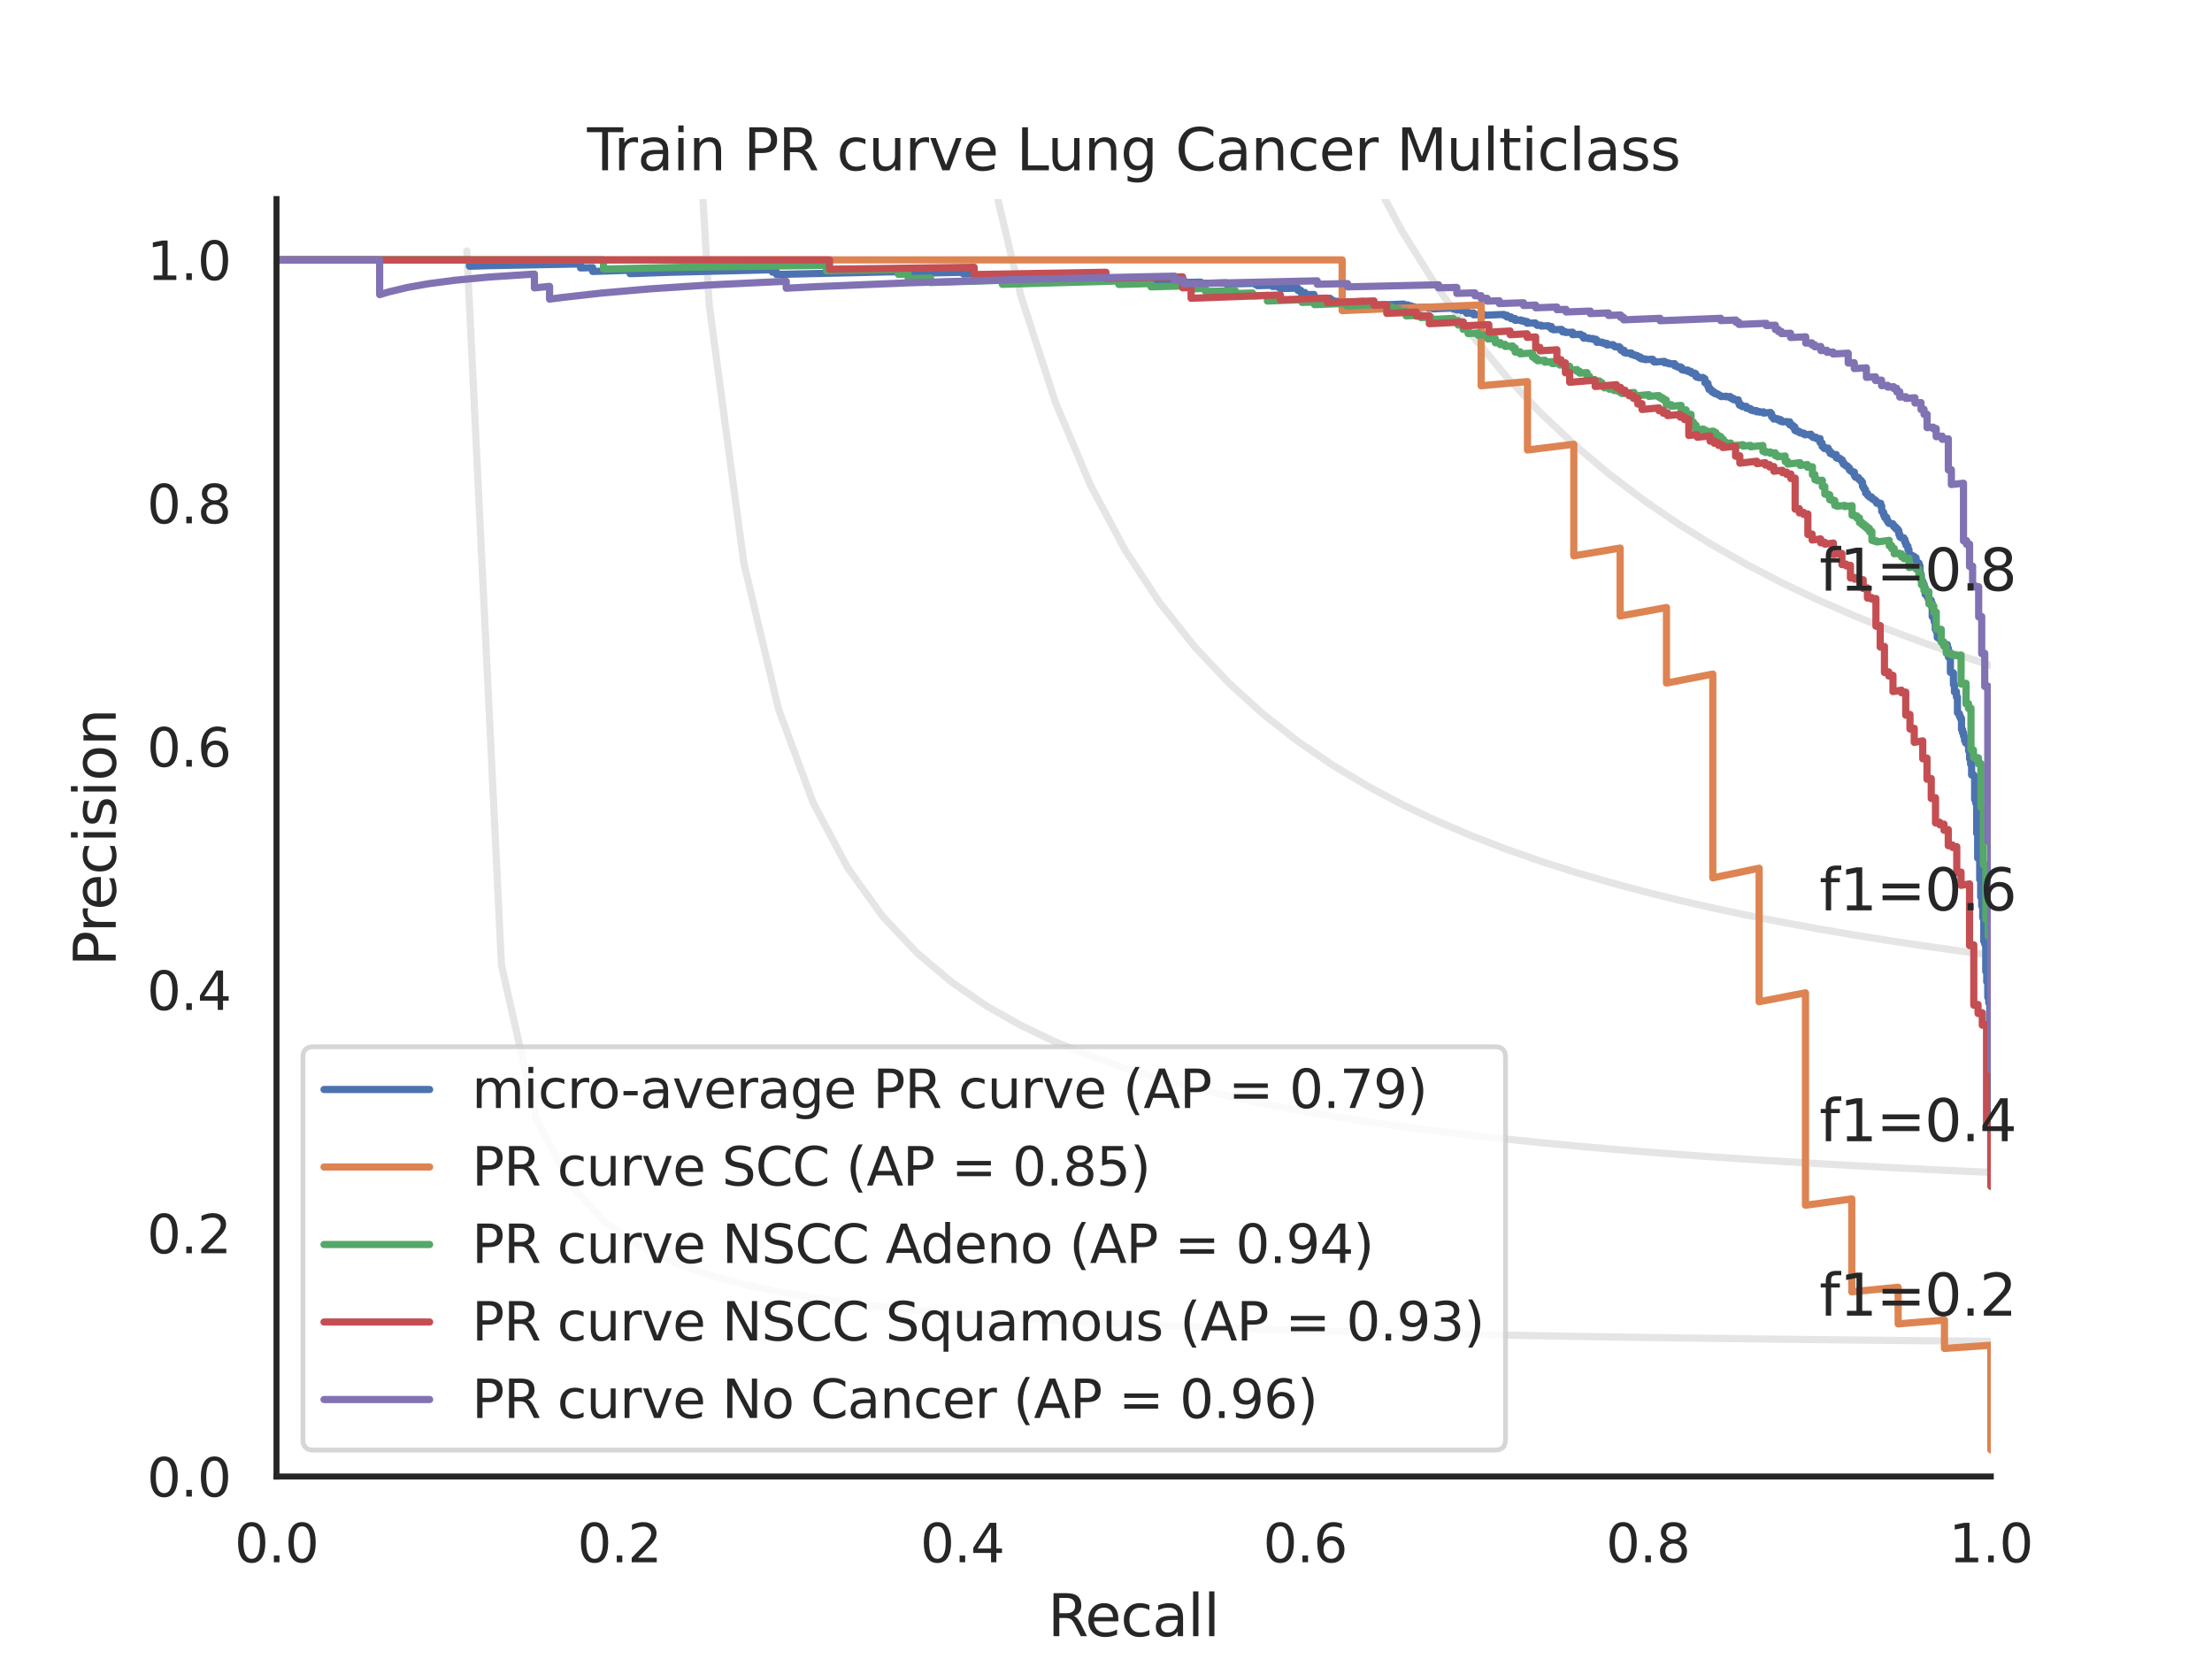 <?xml version="1.0" encoding="utf-8" standalone="no"?>
<!DOCTYPE svg PUBLIC "-//W3C//DTD SVG 1.1//EN"
  "http://www.w3.org/Graphics/SVG/1.1/DTD/svg11.dtd">
<svg xmlns:xlink="http://www.w3.org/1999/xlink" width="460.8pt" height="345.6pt" viewBox="0 0 460.8 345.6" xmlns="http://www.w3.org/2000/svg" version="1.1">
 <defs>
  <style type="text/css">*{stroke-linejoin: round; stroke-linecap: butt}</style>
 </defs>
 <g id="figure_1">
  <g id="patch_1">
   <path d="M 0 345.6 
L 460.8 345.6 
L 460.8 0 
L 0 0 
z
" style="fill: #ffffff"/>
  </g>
  <g id="axes_1">
   <g id="patch_2">
    <path d="M 57.6 307.584 
L 414.72 307.584 
L 414.72 41.472 
L 57.6 41.472 
z
" style="fill: #ffffff"/>
   </g>
   <g id="matplotlib.axis_1">
    <g id="xtick_1">
     <g id="text_1">
      <!-- 0.0 -->
      <g style="fill: #262626" transform="translate(48.853 325.442) scale(0.11 -0.11)">
       <defs>
        <path id="DejaVuSans-30" d="M 2034 4250 
Q 1547 4250 1301 3770 
Q 1056 3291 1056 2328 
Q 1056 1369 1301 889 
Q 1547 409 2034 409 
Q 2525 409 2770 889 
Q 3016 1369 3016 2328 
Q 3016 3291 2770 3770 
Q 2525 4250 2034 4250 
z
M 2034 4750 
Q 2819 4750 3233 4129 
Q 3647 3509 3647 2328 
Q 3647 1150 3233 529 
Q 2819 -91 2034 -91 
Q 1250 -91 836 529 
Q 422 1150 422 2328 
Q 422 3509 836 4129 
Q 1250 4750 2034 4750 
z
" transform="scale(0.016)"/>
        <path id="DejaVuSans-2e" d="M 684 794 
L 1344 794 
L 1344 0 
L 684 0 
L 684 794 
z
" transform="scale(0.016)"/>
       </defs>
       <use xlink:href="#DejaVuSans-30"/>
       <use xlink:href="#DejaVuSans-2e" x="63.623"/>
       <use xlink:href="#DejaVuSans-30" x="95.41"/>
      </g>
     </g>
    </g>
    <g id="xtick_2">
     <g id="text_2">
      <!-- 0.2 -->
      <g style="fill: #262626" transform="translate(120.277 325.442) scale(0.11 -0.11)">
       <defs>
        <path id="DejaVuSans-32" d="M 1228 531 
L 3431 531 
L 3431 0 
L 469 0 
L 469 531 
Q 828 903 1448 1529 
Q 2069 2156 2228 2338 
Q 2531 2678 2651 2914 
Q 2772 3150 2772 3378 
Q 2772 3750 2511 3984 
Q 2250 4219 1831 4219 
Q 1534 4219 1204 4116 
Q 875 4013 500 3803 
L 500 4441 
Q 881 4594 1212 4672 
Q 1544 4750 1819 4750 
Q 2544 4750 2975 4387 
Q 3406 4025 3406 3419 
Q 3406 3131 3298 2873 
Q 3191 2616 2906 2266 
Q 2828 2175 2409 1742 
Q 1991 1309 1228 531 
z
" transform="scale(0.016)"/>
       </defs>
       <use xlink:href="#DejaVuSans-30"/>
       <use xlink:href="#DejaVuSans-2e" x="63.623"/>
       <use xlink:href="#DejaVuSans-32" x="95.41"/>
      </g>
     </g>
    </g>
    <g id="xtick_3">
     <g id="text_3">
      <!-- 0.4 -->
      <g style="fill: #262626" transform="translate(191.701 325.442) scale(0.11 -0.11)">
       <defs>
        <path id="DejaVuSans-34" d="M 2419 4116 
L 825 1625 
L 2419 1625 
L 2419 4116 
z
M 2253 4666 
L 3047 4666 
L 3047 1625 
L 3713 1625 
L 3713 1100 
L 3047 1100 
L 3047 0 
L 2419 0 
L 2419 1100 
L 313 1100 
L 313 1709 
L 2253 4666 
z
" transform="scale(0.016)"/>
       </defs>
       <use xlink:href="#DejaVuSans-30"/>
       <use xlink:href="#DejaVuSans-2e" x="63.623"/>
       <use xlink:href="#DejaVuSans-34" x="95.41"/>
      </g>
     </g>
    </g>
    <g id="xtick_4">
     <g id="text_4">
      <!-- 0.6 -->
      <g style="fill: #262626" transform="translate(263.125 325.442) scale(0.11 -0.11)">
       <defs>
        <path id="DejaVuSans-36" d="M 2113 2584 
Q 1688 2584 1439 2293 
Q 1191 2003 1191 1497 
Q 1191 994 1439 701 
Q 1688 409 2113 409 
Q 2538 409 2786 701 
Q 3034 994 3034 1497 
Q 3034 2003 2786 2293 
Q 2538 2584 2113 2584 
z
M 3366 4563 
L 3366 3988 
Q 3128 4100 2886 4159 
Q 2644 4219 2406 4219 
Q 1781 4219 1451 3797 
Q 1122 3375 1075 2522 
Q 1259 2794 1537 2939 
Q 1816 3084 2150 3084 
Q 2853 3084 3261 2657 
Q 3669 2231 3669 1497 
Q 3669 778 3244 343 
Q 2819 -91 2113 -91 
Q 1303 -91 875 529 
Q 447 1150 447 2328 
Q 447 3434 972 4092 
Q 1497 4750 2381 4750 
Q 2619 4750 2861 4703 
Q 3103 4656 3366 4563 
z
" transform="scale(0.016)"/>
       </defs>
       <use xlink:href="#DejaVuSans-30"/>
       <use xlink:href="#DejaVuSans-2e" x="63.623"/>
       <use xlink:href="#DejaVuSans-36" x="95.41"/>
      </g>
     </g>
    </g>
    <g id="xtick_5">
     <g id="text_5">
      <!-- 0.8 -->
      <g style="fill: #262626" transform="translate(334.549 325.442) scale(0.11 -0.11)">
       <defs>
        <path id="DejaVuSans-38" d="M 2034 2216 
Q 1584 2216 1326 1975 
Q 1069 1734 1069 1313 
Q 1069 891 1326 650 
Q 1584 409 2034 409 
Q 2484 409 2743 651 
Q 3003 894 3003 1313 
Q 3003 1734 2745 1975 
Q 2488 2216 2034 2216 
z
M 1403 2484 
Q 997 2584 770 2862 
Q 544 3141 544 3541 
Q 544 4100 942 4425 
Q 1341 4750 2034 4750 
Q 2731 4750 3128 4425 
Q 3525 4100 3525 3541 
Q 3525 3141 3298 2862 
Q 3072 2584 2669 2484 
Q 3125 2378 3379 2068 
Q 3634 1759 3634 1313 
Q 3634 634 3220 271 
Q 2806 -91 2034 -91 
Q 1263 -91 848 271 
Q 434 634 434 1313 
Q 434 1759 690 2068 
Q 947 2378 1403 2484 
z
M 1172 3481 
Q 1172 3119 1398 2916 
Q 1625 2713 2034 2713 
Q 2441 2713 2670 2916 
Q 2900 3119 2900 3481 
Q 2900 3844 2670 4047 
Q 2441 4250 2034 4250 
Q 1625 4250 1398 4047 
Q 1172 3844 1172 3481 
z
" transform="scale(0.016)"/>
       </defs>
       <use xlink:href="#DejaVuSans-30"/>
       <use xlink:href="#DejaVuSans-2e" x="63.623"/>
       <use xlink:href="#DejaVuSans-38" x="95.41"/>
      </g>
     </g>
    </g>
    <g id="xtick_6">
     <g id="text_6">
      <!-- 1.0 -->
      <g style="fill: #262626" transform="translate(405.973 325.442) scale(0.11 -0.11)">
       <defs>
        <path id="DejaVuSans-31" d="M 794 531 
L 1825 531 
L 1825 4091 
L 703 3866 
L 703 4441 
L 1819 4666 
L 2450 4666 
L 2450 531 
L 3481 531 
L 3481 0 
L 794 0 
L 794 531 
z
" transform="scale(0.016)"/>
       </defs>
       <use xlink:href="#DejaVuSans-31"/>
       <use xlink:href="#DejaVuSans-2e" x="63.623"/>
       <use xlink:href="#DejaVuSans-30" x="95.41"/>
      </g>
     </g>
    </g>
    <g id="text_7">
     <!-- Recall -->
     <g style="fill: #262626" transform="translate(218.259 340.848) scale(0.12 -0.12)">
      <defs>
       <path id="DejaVuSans-52" d="M 2841 2188 
Q 3044 2119 3236 1894 
Q 3428 1669 3622 1275 
L 4263 0 
L 3584 0 
L 2988 1197 
Q 2756 1666 2539 1819 
Q 2322 1972 1947 1972 
L 1259 1972 
L 1259 0 
L 628 0 
L 628 4666 
L 2053 4666 
Q 2853 4666 3247 4331 
Q 3641 3997 3641 3322 
Q 3641 2881 3436 2590 
Q 3231 2300 2841 2188 
z
M 1259 4147 
L 1259 2491 
L 2053 2491 
Q 2509 2491 2742 2702 
Q 2975 2913 2975 3322 
Q 2975 3731 2742 3939 
Q 2509 4147 2053 4147 
L 1259 4147 
z
" transform="scale(0.016)"/>
       <path id="DejaVuSans-65" d="M 3597 1894 
L 3597 1613 
L 953 1613 
Q 991 1019 1311 708 
Q 1631 397 2203 397 
Q 2534 397 2845 478 
Q 3156 559 3463 722 
L 3463 178 
Q 3153 47 2828 -22 
Q 2503 -91 2169 -91 
Q 1331 -91 842 396 
Q 353 884 353 1716 
Q 353 2575 817 3079 
Q 1281 3584 2069 3584 
Q 2775 3584 3186 3129 
Q 3597 2675 3597 1894 
z
M 3022 2063 
Q 3016 2534 2758 2815 
Q 2500 3097 2075 3097 
Q 1594 3097 1305 2825 
Q 1016 2553 972 2059 
L 3022 2063 
z
" transform="scale(0.016)"/>
       <path id="DejaVuSans-63" d="M 3122 3366 
L 3122 2828 
Q 2878 2963 2633 3030 
Q 2388 3097 2138 3097 
Q 1578 3097 1268 2742 
Q 959 2388 959 1747 
Q 959 1106 1268 751 
Q 1578 397 2138 397 
Q 2388 397 2633 464 
Q 2878 531 3122 666 
L 3122 134 
Q 2881 22 2623 -34 
Q 2366 -91 2075 -91 
Q 1284 -91 818 406 
Q 353 903 353 1747 
Q 353 2603 823 3093 
Q 1294 3584 2113 3584 
Q 2378 3584 2631 3529 
Q 2884 3475 3122 3366 
z
" transform="scale(0.016)"/>
       <path id="DejaVuSans-61" d="M 2194 1759 
Q 1497 1759 1228 1600 
Q 959 1441 959 1056 
Q 959 750 1161 570 
Q 1363 391 1709 391 
Q 2188 391 2477 730 
Q 2766 1069 2766 1631 
L 2766 1759 
L 2194 1759 
z
M 3341 1997 
L 3341 0 
L 2766 0 
L 2766 531 
Q 2569 213 2275 61 
Q 1981 -91 1556 -91 
Q 1019 -91 701 211 
Q 384 513 384 1019 
Q 384 1609 779 1909 
Q 1175 2209 1959 2209 
L 2766 2209 
L 2766 2266 
Q 2766 2663 2505 2880 
Q 2244 3097 1772 3097 
Q 1472 3097 1187 3025 
Q 903 2953 641 2809 
L 641 3341 
Q 956 3463 1253 3523 
Q 1550 3584 1831 3584 
Q 2591 3584 2966 3190 
Q 3341 2797 3341 1997 
z
" transform="scale(0.016)"/>
       <path id="DejaVuSans-6c" d="M 603 4863 
L 1178 4863 
L 1178 0 
L 603 0 
L 603 4863 
z
" transform="scale(0.016)"/>
      </defs>
      <use xlink:href="#DejaVuSans-52"/>
      <use xlink:href="#DejaVuSans-65" x="64.982"/>
      <use xlink:href="#DejaVuSans-63" x="126.506"/>
      <use xlink:href="#DejaVuSans-61" x="181.486"/>
      <use xlink:href="#DejaVuSans-6c" x="242.766"/>
      <use xlink:href="#DejaVuSans-6c" x="270.549"/>
     </g>
    </g>
   </g>
   <g id="matplotlib.axis_2">
    <g id="ytick_1">
     <g id="text_8">
      <!-- 0.0 -->
      <g style="fill: #262626" transform="translate(30.607 311.763) scale(0.11 -0.11)">
       <use xlink:href="#DejaVuSans-30"/>
       <use xlink:href="#DejaVuSans-2e" x="63.623"/>
       <use xlink:href="#DejaVuSans-30" x="95.41"/>
      </g>
     </g>
    </g>
    <g id="ytick_2">
     <g id="text_9">
      <!-- 0.2 -->
      <g style="fill: #262626" transform="translate(30.607 261.075) scale(0.11 -0.11)">
       <use xlink:href="#DejaVuSans-30"/>
       <use xlink:href="#DejaVuSans-2e" x="63.623"/>
       <use xlink:href="#DejaVuSans-32" x="95.41"/>
      </g>
     </g>
    </g>
    <g id="ytick_3">
     <g id="text_10">
      <!-- 0.4 -->
      <g style="fill: #262626" transform="translate(30.607 210.387) scale(0.11 -0.11)">
       <use xlink:href="#DejaVuSans-30"/>
       <use xlink:href="#DejaVuSans-2e" x="63.623"/>
       <use xlink:href="#DejaVuSans-34" x="95.41"/>
      </g>
     </g>
    </g>
    <g id="ytick_4">
     <g id="text_11">
      <!-- 0.6 -->
      <g style="fill: #262626" transform="translate(30.607 159.699) scale(0.11 -0.11)">
       <use xlink:href="#DejaVuSans-30"/>
       <use xlink:href="#DejaVuSans-2e" x="63.623"/>
       <use xlink:href="#DejaVuSans-36" x="95.41"/>
      </g>
     </g>
    </g>
    <g id="ytick_5">
     <g id="text_12">
      <!-- 0.8 -->
      <g style="fill: #262626" transform="translate(30.607 109.011) scale(0.11 -0.11)">
       <use xlink:href="#DejaVuSans-30"/>
       <use xlink:href="#DejaVuSans-2e" x="63.623"/>
       <use xlink:href="#DejaVuSans-38" x="95.41"/>
      </g>
     </g>
    </g>
    <g id="ytick_6">
     <g id="text_13">
      <!-- 1.0 -->
      <g style="fill: #262626" transform="translate(30.607 58.323) scale(0.11 -0.11)">
       <use xlink:href="#DejaVuSans-31"/>
       <use xlink:href="#DejaVuSans-2e" x="63.623"/>
       <use xlink:href="#DejaVuSans-30" x="95.41"/>
      </g>
     </g>
    </g>
    <g id="text_14">
     <!-- Precision -->
     <g style="fill: #262626" transform="translate(24.111 201.296) rotate(-90) scale(0.12 -0.12)">
      <defs>
       <path id="DejaVuSans-50" d="M 1259 4147 
L 1259 2394 
L 2053 2394 
Q 2494 2394 2734 2622 
Q 2975 2850 2975 3272 
Q 2975 3691 2734 3919 
Q 2494 4147 2053 4147 
L 1259 4147 
z
M 628 4666 
L 2053 4666 
Q 2838 4666 3239 4311 
Q 3641 3956 3641 3272 
Q 3641 2581 3239 2228 
Q 2838 1875 2053 1875 
L 1259 1875 
L 1259 0 
L 628 0 
L 628 4666 
z
" transform="scale(0.016)"/>
       <path id="DejaVuSans-72" d="M 2631 2963 
Q 2534 3019 2420 3045 
Q 2306 3072 2169 3072 
Q 1681 3072 1420 2755 
Q 1159 2438 1159 1844 
L 1159 0 
L 581 0 
L 581 3500 
L 1159 3500 
L 1159 2956 
Q 1341 3275 1631 3429 
Q 1922 3584 2338 3584 
Q 2397 3584 2469 3576 
Q 2541 3569 2628 3553 
L 2631 2963 
z
" transform="scale(0.016)"/>
       <path id="DejaVuSans-69" d="M 603 3500 
L 1178 3500 
L 1178 0 
L 603 0 
L 603 3500 
z
M 603 4863 
L 1178 4863 
L 1178 4134 
L 603 4134 
L 603 4863 
z
" transform="scale(0.016)"/>
       <path id="DejaVuSans-73" d="M 2834 3397 
L 2834 2853 
Q 2591 2978 2328 3040 
Q 2066 3103 1784 3103 
Q 1356 3103 1142 2972 
Q 928 2841 928 2578 
Q 928 2378 1081 2264 
Q 1234 2150 1697 2047 
L 1894 2003 
Q 2506 1872 2764 1633 
Q 3022 1394 3022 966 
Q 3022 478 2636 193 
Q 2250 -91 1575 -91 
Q 1294 -91 989 -36 
Q 684 19 347 128 
L 347 722 
Q 666 556 975 473 
Q 1284 391 1588 391 
Q 1994 391 2212 530 
Q 2431 669 2431 922 
Q 2431 1156 2273 1281 
Q 2116 1406 1581 1522 
L 1381 1569 
Q 847 1681 609 1914 
Q 372 2147 372 2553 
Q 372 3047 722 3315 
Q 1072 3584 1716 3584 
Q 2034 3584 2315 3537 
Q 2597 3491 2834 3397 
z
" transform="scale(0.016)"/>
       <path id="DejaVuSans-6f" d="M 1959 3097 
Q 1497 3097 1228 2736 
Q 959 2375 959 1747 
Q 959 1119 1226 758 
Q 1494 397 1959 397 
Q 2419 397 2687 759 
Q 2956 1122 2956 1747 
Q 2956 2369 2687 2733 
Q 2419 3097 1959 3097 
z
M 1959 3584 
Q 2709 3584 3137 3096 
Q 3566 2609 3566 1747 
Q 3566 888 3137 398 
Q 2709 -91 1959 -91 
Q 1206 -91 779 398 
Q 353 888 353 1747 
Q 353 2609 779 3096 
Q 1206 3584 1959 3584 
z
" transform="scale(0.016)"/>
       <path id="DejaVuSans-6e" d="M 3513 2113 
L 3513 0 
L 2938 0 
L 2938 2094 
Q 2938 2591 2744 2837 
Q 2550 3084 2163 3084 
Q 1697 3084 1428 2787 
Q 1159 2491 1159 1978 
L 1159 0 
L 581 0 
L 581 3500 
L 1159 3500 
L 1159 2956 
Q 1366 3272 1645 3428 
Q 1925 3584 2291 3584 
Q 2894 3584 3203 3211 
Q 3513 2838 3513 2113 
z
" transform="scale(0.016)"/>
      </defs>
      <use xlink:href="#DejaVuSans-50"/>
      <use xlink:href="#DejaVuSans-72" x="58.553"/>
      <use xlink:href="#DejaVuSans-65" x="97.416"/>
      <use xlink:href="#DejaVuSans-63" x="158.939"/>
      <use xlink:href="#DejaVuSans-69" x="213.92"/>
      <use xlink:href="#DejaVuSans-73" x="241.703"/>
      <use xlink:href="#DejaVuSans-69" x="293.803"/>
      <use xlink:href="#DejaVuSans-6f" x="321.586"/>
      <use xlink:href="#DejaVuSans-6e" x="382.768"/>
     </g>
    </g>
   </g>
   <g id="line2d_1">
    <path d="M 97.248 52.267 
L 104.463 201.073 
L 111.678 232.96 
L 118.893 246.859 
L 126.109 254.643 
L 133.324 259.62 
L 140.539 263.076 
L 147.755 265.615 
L 154.97 267.561 
L 162.185 269.099 
L 169.4 270.345 
L 176.616 271.375 
L 183.831 272.241 
L 191.046 272.979 
L 198.262 273.616 
L 205.477 274.171 
L 212.692 274.658 
L 219.907 275.091 
L 227.123 275.476 
L 234.338 275.822 
L 241.553 276.135 
L 248.769 276.418 
L 255.984 276.676 
L 263.199 276.912 
L 270.414 277.129 
L 277.63 277.33 
L 284.845 277.515 
L 292.06 277.686 
L 299.275 277.846 
L 306.491 277.994 
L 313.706 278.133 
L 320.921 278.264 
L 328.137 278.386 
L 335.352 278.501 
L 342.567 278.609 
L 349.782 278.711 
L 356.998 278.808 
L 364.213 278.899 
L 371.428 278.986 
L 378.644 279.068 
L 385.859 279.146 
L 393.074 279.221 
L 400.289 279.292 
L 407.505 279.359 
L 414.72 279.424 
" clip-path="url(#p97b46922aa)" style="fill: none; stroke: #808080; stroke-opacity: 0.2; stroke-width: 1.5; stroke-linecap: round"/>
   </g>
   <g id="line2d_2">
    <path d="M 143.905 -1 
L 147.755 63.611 
L 154.97 117.362 
L 162.185 147.722 
L 169.4 167.231 
L 176.616 180.825 
L 183.831 190.84 
L 191.046 198.524 
L 198.262 204.607 
L 205.477 209.542 
L 212.692 213.626 
L 219.907 217.061 
L 227.123 219.991 
L 234.338 222.519 
L 241.553 224.724 
L 248.769 226.662 
L 255.984 228.38 
L 263.199 229.914 
L 270.414 231.291 
L 277.63 232.534 
L 284.845 233.662 
L 292.06 234.69 
L 299.275 235.631 
L 306.491 236.496 
L 313.706 237.293 
L 320.921 238.03 
L 328.137 238.714 
L 335.352 239.349 
L 342.567 239.942 
L 349.782 240.496 
L 356.998 241.015 
L 364.213 241.503 
L 371.428 241.961 
L 378.644 242.393 
L 385.859 242.8 
L 393.074 243.185 
L 400.289 243.55 
L 407.505 243.896 
L 414.72 244.224 
" clip-path="url(#p97b46922aa)" style="fill: none; stroke: #808080; stroke-opacity: 0.2; stroke-width: 1.5; stroke-linecap: round"/>
   </g>
   <g id="line2d_3">
    <path d="M 200.009 -1 
L 205.477 31.611 
L 212.692 61.693 
L 219.907 83.907 
L 227.123 100.983 
L 234.338 114.518 
L 241.553 125.511 
L 248.769 134.616 
L 255.984 142.281 
L 263.199 148.823 
L 270.414 154.471 
L 277.63 159.398 
L 284.845 163.732 
L 292.06 167.575 
L 299.275 171.006 
L 306.491 174.088 
L 313.706 176.871 
L 320.921 179.398 
L 328.137 181.701 
L 335.352 183.809 
L 342.567 185.746 
L 349.782 187.532 
L 356.998 189.184 
L 364.213 190.716 
L 371.428 192.142 
L 378.644 193.471 
L 385.859 194.714 
L 393.074 195.878 
L 400.289 196.971 
L 407.505 197.998 
L 414.72 198.967 
" clip-path="url(#p97b46922aa)" style="fill: none; stroke: #808080; stroke-opacity: 0.2; stroke-width: 1.5; stroke-linecap: round"/>
   </g>
   <g id="line2d_4">
    <path d="M 270.344 -1 
L 270.414 -0.768 
L 277.63 18.581 
L 284.845 34.622 
L 292.06 48.136 
L 299.275 59.676 
L 306.491 69.647 
L 313.706 78.346 
L 320.921 86.004 
L 328.137 92.796 
L 335.352 98.862 
L 342.567 104.312 
L 349.782 109.235 
L 356.998 113.705 
L 364.213 117.78 
L 371.428 121.512 
L 378.644 124.941 
L 385.859 128.104 
L 393.074 131.029 
L 400.289 133.744 
L 407.505 136.269 
L 414.72 138.624 
" clip-path="url(#p97b46922aa)" style="fill: none; stroke: #808080; stroke-opacity: 0.2; stroke-width: 1.5; stroke-linecap: round"/>
   </g>
   <g id="line2d_5">
    <path d="M 414.72 243.962 
L 414.72 214.391 
L 414.51 214.425 
L 414.51 214.324 
L 414.51 208.862 
L 414.299 208.898 
L 414.299 208.807 
L 414.299 207.728 
L 414.089 207.764 
L 414.089 207.671 
L 414.089 204.504 
L 413.878 204.54 
L 413.878 204.441 
L 413.878 202.341 
L 413.668 202.378 
L 413.668 202.274 
L 413.668 196.634 
L 413.457 196.671 
L 413.457 196.585 
L 413.457 196.036 
L 413.247 196.073 
L 413.247 195.986 
L 413.247 191.163 
L 413.036 191.2 
L 413.036 191.105 
L 413.036 188.711 
L 412.826 188.749 
L 412.826 188.65 
L 412.826 186.837 
L 412.616 186.874 
L 412.616 186.772 
L 412.616 183.187 
L 412.405 183.224 
L 412.405 183.116 
L 412.405 178.763 
L 411.984 178.76 
L 411.984 173.583 
L 411.774 173.621 
L 411.774 173.536 
L 411.774 167.229 
L 411.563 167.266 
L 411.563 167.174 
L 411.563 166.523 
L 411.353 166.56 
L 411.353 166.467 
L 411.353 161.732 
L 411.142 161.769 
L 411.142 161.669 
L 411.142 161.369 
L 410.722 161.442 
L 410.722 161.342 
L 410.722 159.147 
L 410.511 159.184 
L 410.511 159.08 
L 410.511 158.035 
L 410.301 158.071 
L 410.301 157.966 
L 410.301 156.368 
L 410.09 156.405 
L 410.09 156.297 
L 410.09 155.101 
L 409.88 155.138 
L 409.88 155.028 
L 409.88 154.863 
L 409.669 154.899 
L 409.669 154.789 
L 409.669 154.734 
L 409.459 154.771 
L 409.459 154.66 
L 409.459 154.217 
L 409.249 154.254 
L 409.249 154.143 
L 409.249 153.416 
L 409.038 153.34 
L 409.038 152.606 
L 408.828 152.642 
L 408.828 152.585 
L 408.828 151.958 
L 408.617 151.994 
L 408.617 151.937 
L 408.617 149.669 
L 408.407 149.705 
L 408.407 149.646 
L 408.407 149.231 
L 408.196 149.267 
L 408.196 149.208 
L 408.196 148.671 
L 407.986 148.707 
L 407.986 148.647 
L 407.986 148.467 
L 407.775 148.503 
L 407.775 148.443 
L 407.775 145.195 
L 407.565 145.23 
L 407.565 145.168 
L 407.565 144.097 
L 407.144 144.166 
L 407.144 144.103 
L 407.144 142.565 
L 406.934 142.6 
L 406.934 142.535 
L 406.934 140.17 
L 406.723 140.205 
L 406.723 140.138 
L 406.723 140.071 
L 406.302 140.073 
L 406.302 136.942 
L 406.092 136.976 
L 406.092 136.906 
L 406.092 136.837 
L 405.881 136.87 
L 405.881 136.801 
L 405.881 135.045 
L 405.671 135.078 
L 405.671 135.007 
L 405.671 134.293 
L 405.25 134.36 
L 405.25 134.288 
L 405.25 134.145 
L 404.829 134.139 
L 404.829 133.706 
L 404.619 133.739 
L 404.619 133.667 
L 404.619 133.522 
L 404.408 133.555 
L 404.408 133.483 
L 404.408 133.337 
L 404.198 133.37 
L 404.198 133.298 
L 404.198 133.079 
L 403.987 133.112 
L 403.987 133.039 
L 403.987 132.893 
L 403.777 132.926 
L 403.777 132.853 
L 403.777 132.779 
L 403.567 132.812 
L 403.567 132.739 
L 403.567 131.483 
L 403.356 131.516 
L 403.356 131.441 
L 403.356 131.068 
L 403.146 131.1 
L 403.146 131.025 
L 403.146 129.514 
L 402.935 129.547 
L 402.935 129.47 
L 402.935 128.704 
L 402.725 128.736 
L 402.725 128.66 
L 402.725 128.428 
L 402.514 128.46 
L 402.514 128.383 
L 402.514 125.636 
L 402.304 125.667 
L 402.304 125.587 
L 402.304 125.027 
L 402.093 125.058 
L 402.093 124.978 
L 402.093 124.897 
L 401.883 124.929 
L 401.883 124.848 
L 401.883 124.767 
L 401.673 124.799 
L 401.673 124.718 
L 401.673 124.314 
L 401.462 124.345 
L 401.462 124.264 
L 401.462 123.857 
L 401.041 123.837 
L 401.041 122.356 
L 400.831 122.387 
L 400.831 122.304 
L 400.831 121.72 
L 400.62 121.751 
L 400.62 121.667 
L 400.62 121.248 
L 400.41 121.278 
L 400.41 121.194 
L 400.41 120.857 
L 400.2 120.887 
L 400.2 120.803 
L 400.2 119.611 
L 399.989 119.641 
L 399.989 119.555 
L 399.989 117.912 
L 399.779 117.941 
L 399.779 117.854 
L 399.779 117.328 
L 399.568 117.358 
L 399.568 117.27 
L 399.568 117.182 
L 399.358 117.211 
L 399.358 117.123 
L 399.358 116.946 
L 399.147 116.976 
L 399.147 116.887 
L 399.147 116.177 
L 398.726 116.235 
L 398.726 116.146 
L 398.726 115.878 
L 398.306 115.846 
L 398.306 115.667 
L 397.674 115.663 
L 397.674 114.487 
L 397.464 114.515 
L 397.464 114.424 
L 397.464 113.784 
L 397.253 113.812 
L 397.253 113.72 
L 397.253 113.536 
L 397.043 113.565 
L 397.043 113.473 
L 397.043 113.011 
L 396.832 113.039 
L 396.832 112.946 
L 396.832 112.388 
L 396.622 112.416 
L 396.622 112.322 
L 396.622 112.042 
L 395.991 112.031 
L 395.991 111.844 
L 395.78 111.871 
L 395.78 111.777 
L 395.78 111.305 
L 395.57 111.333 
L 395.57 111.238 
L 395.57 110.573 
L 395.359 110.6 
L 395.359 110.505 
L 395.359 110.218 
L 394.938 110.177 
L 394.938 109.792 
L 394.518 109.75 
L 394.518 109.363 
L 394.307 109.39 
L 394.307 109.294 
L 394.307 109.099 
L 393.676 109.083 
L 393.676 108.986 
L 393.465 109.012 
L 393.465 108.915 
L 393.465 108.72 
L 393.255 108.746 
L 393.255 108.649 
L 393.255 108.354 
L 393.044 108.381 
L 393.044 108.283 
L 393.044 107.79 
L 392.624 107.843 
L 392.624 107.744 
L 392.624 107.348 
L 392.413 107.374 
L 392.413 107.274 
L 392.413 106.776 
L 392.203 106.802 
L 392.203 106.702 
L 392.203 106.501 
L 391.992 106.528 
L 391.992 106.427 
L 391.992 105.417 
L 391.782 105.443 
L 391.782 105.341 
L 391.782 104.832 
L 390.94 104.832 
L 390.94 104.422 
L 390.73 104.447 
L 390.73 104.344 
L 390.73 104.241 
L 390.519 104.267 
L 390.519 104.163 
L 390.519 104.06 
L 390.098 104.007 
L 390.098 103.8 
L 389.888 103.825 
L 389.888 103.722 
L 389.888 103.514 
L 389.467 103.564 
L 389.467 103.46 
L 389.467 103.356 
L 389.257 103.381 
L 389.257 103.276 
L 389.257 103.172 
L 389.046 103.197 
L 389.046 103.092 
L 389.046 102.777 
L 388.625 102.722 
L 388.625 101.983 
L 388.415 102.007 
L 388.415 101.901 
L 388.415 101.689 
L 388.204 101.713 
L 388.204 101.607 
L 388.204 101.286 
L 387.994 101.311 
L 387.994 101.204 
L 387.994 100.452 
L 387.783 100.476 
L 387.783 100.368 
L 387.783 100.152 
L 387.573 100.176 
L 387.573 100.068 
L 387.573 99.959 
L 387.363 99.983 
L 387.363 99.875 
L 387.363 99.766 
L 387.152 99.79 
L 387.152 99.681 
L 387.152 99.463 
L 386.521 99.425 
L 386.521 99.096 
L 386.31 99.12 
L 386.31 99.01 
L 386.31 98.349 
L 385.889 98.395 
L 385.889 98.285 
L 385.889 98.174 
L 385.469 98.109 
L 385.469 97.887 
L 385.258 97.91 
L 385.258 97.799 
L 385.258 97.464 
L 385.048 97.487 
L 385.048 97.263 
L 384.837 97.286 
L 384.837 97.061 
L 384.627 97.084 
L 384.627 96.971 
L 384.416 96.994 
L 384.416 96.769 
L 384.206 96.791 
L 384.206 96.678 
L 383.995 96.701 
L 383.995 96.248 
L 383.785 96.27 
L 383.785 95.815 
L 383.575 95.837 
L 383.575 95.723 
L 383.364 95.745 
L 383.364 95.516 
L 383.154 95.539 
L 383.154 95.424 
L 382.733 95.469 
L 382.733 95.354 
L 382.522 95.376 
L 382.522 94.683 
L 381.891 94.75 
L 381.891 94.634 
L 381.681 94.656 
L 381.681 94.423 
L 381.26 94.467 
L 381.26 94 
L 381.049 94.022 
L 381.049 93.787 
L 380.839 93.809 
L 380.839 93.339 
L 379.997 93.425 
L 379.997 93.07 
L 379.787 93.092 
L 379.787 92.973 
L 379.576 92.995 
L 379.576 92.28 
L 379.366 92.301 
L 379.366 92.181 
L 379.155 92.202 
L 379.155 91.36 
L 378.524 91.423 
L 378.524 91.302 
L 378.314 91.323 
L 378.314 91.08 
L 377.682 91.143 
L 377.682 90.899 
L 377.472 90.92 
L 377.472 90.798 
L 377.261 90.819 
L 377.261 90.452 
L 375.999 90.575 
L 375.999 90.452 
L 375.788 90.473 
L 375.788 90.226 
L 375.367 90.267 
L 375.367 90.144 
L 374.946 90.185 
L 374.946 89.937 
L 374.736 89.958 
L 374.736 89.834 
L 374.315 89.874 
L 374.315 89.626 
L 373.894 89.666 
L 373.894 88.916 
L 373.473 88.956 
L 373.473 88.578 
L 373.263 88.598 
L 373.263 88.472 
L 372.842 88.511 
L 372.842 87.877 
L 372.211 87.936 
L 372.211 87.809 
L 371.369 87.887 
L 371.369 87.759 
L 370.948 87.798 
L 370.948 87.414 
L 370.317 87.472 
L 370.317 87.214 
L 369.475 87.292 
L 369.475 86.904 
L 369.265 86.923 
L 369.265 86.793 
L 369.054 86.812 
L 369.054 86.161 
L 368.844 86.18 
L 368.844 85.918 
L 367.371 86.05 
L 367.371 85.786 
L 366.529 85.862 
L 366.529 85.73 
L 365.897 85.786 
L 365.897 85.521 
L 365.266 85.577 
L 365.266 85.444 
L 364.845 85.482 
L 364.845 85.348 
L 364.635 85.367 
L 364.635 85.1 
L 364.214 85.137 
L 364.214 85.003 
L 363.793 85.04 
L 363.793 84.636 
L 362.951 84.71 
L 362.951 84.44 
L 362.53 84.477 
L 362.53 84.341 
L 362.32 84.359 
L 362.32 83.815 
L 362.11 83.833 
L 362.11 83.286 
L 361.478 83.339 
L 361.478 83.202 
L 361.057 83.237 
L 361.057 82.962 
L 360.636 82.997 
L 360.636 82.859 
L 360.426 82.877 
L 360.426 82.599 
L 359.584 82.67 
L 359.584 82.531 
L 358.532 82.619 
L 358.532 82.479 
L 358.322 82.497 
L 358.322 82.357 
L 358.111 82.374 
L 358.111 82.234 
L 357.901 82.251 
L 357.901 82.111 
L 357.69 82.128 
L 357.69 81.988 
L 357.269 82.022 
L 357.269 81.881 
L 357.059 81.899 
L 357.059 81.616 
L 356.638 81.65 
L 356.638 81.367 
L 356.428 81.384 
L 356.428 81.099 
L 356.007 81.133 
L 356.007 80.561 
L 355.796 80.577 
L 355.796 79.858 
L 355.586 79.874 
L 355.586 79.729 
L 355.165 79.762 
L 355.165 78.89 
L 354.954 78.905 
L 354.954 78.759 
L 354.744 78.775 
L 354.744 78.629 
L 353.902 78.691 
L 353.902 78.545 
L 353.481 78.576 
L 353.481 78.429 
L 353.271 78.444 
L 353.271 77.853 
L 353.061 77.868 
L 353.061 77.72 
L 352.429 77.766 
L 352.429 77.617 
L 352.219 77.632 
L 352.219 77.334 
L 351.587 77.379 
L 351.587 77.079 
L 350.746 77.139 
L 350.746 76.988 
L 350.325 77.018 
L 350.325 76.565 
L 350.114 76.58 
L 350.114 76.428 
L 349.483 76.472 
L 349.483 76.32 
L 349.273 76.335 
L 349.273 76.182 
L 348.852 76.211 
L 348.852 75.753 
L 347.799 75.824 
L 347.799 75.67 
L 347.379 75.699 
L 347.379 75.545 
L 346.747 75.588 
L 346.747 75.278 
L 344.643 75.42 
L 344.643 75.264 
L 344.432 75.278 
L 344.432 74.965 
L 344.222 74.979 
L 344.222 74.823 
L 342.749 74.921 
L 342.749 74.763 
L 342.118 74.805 
L 342.118 74.647 
L 341.697 74.675 
L 341.697 74.357 
L 341.276 74.385 
L 341.276 74.225 
L 341.065 74.239 
L 341.065 74.079 
L 340.644 74.107 
L 340.644 73.947 
L 340.224 73.974 
L 340.224 73.813 
L 339.803 73.841 
L 339.803 73.519 
L 338.75 73.585 
L 338.75 73.424 
L 338.33 73.45 
L 338.33 72.963 
L 337.698 73.002 
L 337.698 72.675 
L 337.488 72.688 
L 337.488 72.361 
L 337.277 72.373 
L 337.277 72.209 
L 336.436 72.26 
L 336.436 72.095 
L 336.225 72.107 
L 336.225 71.942 
L 336.015 71.954 
L 336.015 71.789 
L 334.752 71.863 
L 334.752 71.53 
L 334.121 71.567 
L 334.121 71.399 
L 333.7 71.424 
L 333.7 71.256 
L 332.648 71.317 
L 332.648 70.811 
L 332.437 70.822 
L 332.437 70.653 
L 331.806 70.689 
L 331.806 70.518 
L 330.964 70.566 
L 330.964 70.395 
L 329.912 70.454 
L 329.912 69.938 
L 329.491 69.961 
L 329.491 69.788 
L 329.281 69.8 
L 329.281 69.627 
L 327.597 69.717 
L 327.597 69.194 
L 326.124 69.272 
L 326.124 69.096 
L 325.493 69.129 
L 325.493 68.776 
L 325.282 68.787 
L 325.282 68.61 
L 323.599 68.696 
L 323.599 68.518 
L 323.178 68.54 
L 323.178 68.003 
L 322.546 68.034 
L 322.546 67.854 
L 321.073 67.926 
L 321.073 67.745 
L 320.232 67.786 
L 320.232 67.604 
L 320.021 67.615 
L 320.021 67.432 
L 319.811 67.442 
L 319.811 67.26 
L 318.127 67.34 
L 318.127 66.971 
L 317.496 67.001 
L 317.496 66.816 
L 316.864 66.845 
L 316.864 66.66 
L 315.602 66.718 
L 315.602 66.344 
L 314.76 66.382 
L 314.76 66.005 
L 313.918 66.043 
L 313.918 65.664 
L 313.287 65.691 
L 313.287 65.501 
L 309.078 65.682 
L 309.078 65.489 
L 306.974 65.58 
L 306.974 65.19 
L 305.501 65.253 
L 305.501 64.661 
L 304.448 64.704 
L 304.448 64.505 
L 303.396 64.548 
L 303.396 64.348 
L 302.765 64.373 
L 302.765 64.173 
L 298.556 64.341 
L 298.556 64.137 
L 297.504 64.179 
L 297.504 63.974 
L 294.558 64.091 
L 294.558 63.883 
L 293.926 63.908 
L 293.926 63.7 
L 293.295 63.724 
L 293.295 63.515 
L 292.453 63.547 
L 292.453 63.336 
L 286.14 63.581 
L 286.14 63.364 
L 285.93 63.372 
L 285.93 63.155 
L 284.667 63.204 
L 284.667 62.985 
L 284.036 63.009 
L 284.036 62.789 
L 279.616 62.955 
L 279.616 62.731 
L 277.722 62.803 
L 277.722 62.576 
L 277.301 62.592 
L 277.301 62.365 
L 277.091 62.373 
L 277.091 62.145 
L 274.145 62.25 
L 274.145 62.019 
L 273.724 62.034 
L 273.724 61.337 
L 272.04 61.392 
L 272.04 61.157 
L 271.83 61.164 
L 271.83 60.928 
L 270.988 60.954 
L 270.988 60.48 
L 270.357 60.498 
L 270.357 60.021 
L 266.779 60.119 
L 266.779 59.876 
L 266.358 59.887 
L 266.358 59.643 
L 265.096 59.675 
L 265.096 59.429 
L 261.939 59.509 
L 261.939 59.259 
L 261.518 59.269 
L 261.518 59.018 
L 255.415 59.165 
L 255.415 58.906 
L 250.154 59.034 
L 250.154 58.767 
L 246.787 58.848 
L 246.787 58.576 
L 245.735 58.6 
L 245.735 58.326 
L 239.422 58.469 
L 239.422 58.185 
L 222.797 58.585 
L 222.797 58.273 
L 221.955 58.294 
L 221.955 57.664 
L 208.276 57.979 
L 208.276 57.635 
L 204.909 57.714 
L 204.909 57.361 
L 203.015 57.403 
L 203.015 57.045 
L 200.701 57.091 
L 200.701 56.726 
L 188.284 56.969 
L 188.284 56.569 
L 163.031 57.143 
L 161.769 57.179 
L 161.769 56.678 
L 160.927 56.699 
L 160.927 56.192 
L 139.251 56.73 
L 131.255 57.008 
L 131.255 56.298 
L 123.468 56.55 
L 123.468 55.753 
L 120.943 55.817 
L 120.943 54.983 
L 101.793 55.345 
L 97.794 55.464 
L 97.794 54.144 
L 57.6 54.144 
L 57.6 54.144 
" clip-path="url(#p97b46922aa)" style="fill: none; stroke: #4c72b0; stroke-width: 1.5; stroke-linecap: round"/>
   </g>
   <g id="line2d_6">
    <path d="M 414.72 302.035 
L 414.72 280.245 
L 405.068 280.906 
L 405.068 280.828 
L 405.068 274.999 
L 395.416 275.79 
L 395.416 268.16 
L 385.764 269.115 
L 385.764 249.752 
L 376.112 251.074 
L 376.112 206.819 
L 366.461 208.681 
L 366.461 180.864 
L 356.809 182.875 
L 356.809 140.421 
L 347.157 142.297 
L 347.157 126.555 
L 337.505 128.322 
L 337.505 114.169 
L 327.853 115.792 
L 327.853 92.544 
L 318.201 93.744 
L 318.201 79.488 
L 308.549 80.362 
L 308.549 63.531 
L 279.594 64.704 
L 279.594 54.144 
L 57.6 54.144 
L 57.6 54.144 
" clip-path="url(#p97b46922aa)" style="fill: none; stroke: #dd8452; stroke-width: 1.5; stroke-linecap: round"/>
   </g>
   <g id="line2d_7">
    <path d="M 414.72 203.809 
L 414.72 194.944 
L 414.204 195.034 
L 414.204 194.962 
L 414.204 191.452 
L 413.688 191.543 
L 413.688 191.466 
L 413.688 180.032 
L 413.172 180.124 
L 413.172 180.031 
L 413.172 168.111 
L 412.656 168.202 
L 412.656 168.091 
L 412.656 159.06 
L 412.14 159.15 
L 412.14 157.874 
L 411.624 157.963 
L 411.624 157.705 
L 411.108 157.794 
L 411.108 156.227 
L 410.591 156.184 
L 410.591 147.517 
L 410.075 147.603 
L 410.075 146.561 
L 409.559 146.647 
L 409.559 142.339 
L 408.527 142.508 
L 408.527 136.443 
L 407.495 136.607 
L 407.495 136.436 
L 406.979 136.518 
L 406.979 136.348 
L 406.463 136.43 
L 406.463 136.087 
L 405.947 136.169 
L 405.947 135.997 
L 405.431 136.079 
L 405.431 134.516 
L 404.915 134.597 
L 404.915 133.715 
L 404.399 133.797 
L 404.399 131.095 
L 403.883 131.175 
L 403.883 130.992 
L 403.366 131.072 
L 403.366 127.515 
L 402.85 127.593 
L 402.85 126.246 
L 402.334 126.323 
L 402.334 125.739 
L 401.818 125.816 
L 401.818 123.239 
L 401.302 123.314 
L 401.302 122.911 
L 400.786 122.986 
L 400.786 121.765 
L 400.27 121.84 
L 400.27 119.976 
L 399.754 120.05 
L 399.754 118.573 
L 399.238 118.646 
L 399.238 118.005 
L 397.69 118.222 
L 397.69 116.27 
L 396.658 116.413 
L 396.658 115.973 
L 396.142 116.044 
L 396.142 115.38 
L 395.625 115.451 
L 395.625 115.228 
L 394.593 115.37 
L 394.593 114.247 
L 394.077 114.317 
L 394.077 113.637 
L 393.561 113.707 
L 393.561 112.561 
L 390.981 112.908 
L 390.981 112.677 
L 390.465 112.746 
L 390.465 112.514 
L 389.949 112.584 
L 389.949 110.702 
L 389.433 110.77 
L 389.433 110.054 
L 388.917 110.122 
L 388.917 109.642 
L 388.4 109.709 
L 388.4 109.226 
L 387.884 109.294 
L 387.884 108.808 
L 387.368 108.875 
L 387.368 107.895 
L 386.852 107.961 
L 386.852 107.467 
L 386.336 107.533 
L 386.336 107.285 
L 385.82 107.351 
L 385.82 105.341 
L 384.272 105.534 
L 384.272 105.279 
L 382.724 105.474 
L 382.724 105.217 
L 382.208 105.282 
L 382.208 104.25 
L 381.692 104.314 
L 381.692 104.054 
L 381.175 104.118 
L 381.175 103.071 
L 380.659 103.134 
L 380.659 102.87 
L 380.143 102.933 
L 380.143 101.334 
L 379.627 101.396 
L 379.627 100.043 
L 378.595 100.163 
L 378.595 99.89 
L 378.079 99.95 
L 378.079 98.849 
L 377.563 98.908 
L 377.563 97.232 
L 376.531 97.348 
L 376.531 96.782 
L 374.983 96.955 
L 374.983 96.384 
L 372.402 96.672 
L 372.402 96.095 
L 371.886 96.153 
L 371.886 94.988 
L 370.338 95.157 
L 370.338 94.863 
L 369.822 94.919 
L 369.822 94.328 
L 368.79 94.44 
L 368.79 94.142 
L 367.758 94.254 
L 367.758 93.955 
L 367.242 94.011 
L 367.242 92.804 
L 364.661 93.079 
L 364.661 92.774 
L 363.113 92.94 
L 363.113 92.632 
L 360.533 92.91 
L 360.533 92.288 
L 359.501 92.399 
L 359.501 92.086 
L 358.985 92.142 
L 358.985 91.513 
L 358.468 91.567 
L 358.468 90.934 
L 357.952 90.988 
L 357.952 90.669 
L 357.436 90.723 
L 357.436 90.082 
L 356.92 90.135 
L 356.92 89.813 
L 355.372 89.973 
L 355.372 89.648 
L 354.856 89.701 
L 354.856 89.376 
L 353.308 89.534 
L 353.308 88.548 
L 352.792 88.6 
L 352.792 87.936 
L 352.276 87.987 
L 352.276 86.308 
L 351.243 86.407 
L 351.243 85.385 
L 350.211 85.481 
L 350.211 84.447 
L 348.147 84.636 
L 348.147 84.287 
L 347.115 84.382 
L 347.115 83.326 
L 346.599 83.372 
L 346.599 83.017 
L 346.083 83.063 
L 346.083 82.706 
L 345.567 82.752 
L 345.567 82.394 
L 343.502 82.575 
L 343.502 82.214 
L 340.406 82.487 
L 340.406 81.755 
L 337.826 81.981 
L 337.826 81.61 
L 337.31 81.656 
L 337.31 81.283 
L 336.277 81.373 
L 336.277 80.999 
L 335.245 81.088 
L 335.245 80.711 
L 334.213 80.8 
L 334.213 80.42 
L 333.697 80.464 
L 333.697 79.701 
L 333.181 79.744 
L 333.181 79.36 
L 332.149 79.445 
L 332.149 79.058 
L 331.117 79.143 
L 331.117 78.364 
L 330.601 78.405 
L 330.601 77.619 
L 329.052 77.74 
L 329.052 77.343 
L 328.536 77.383 
L 328.536 76.984 
L 326.988 77.104 
L 326.988 76.298 
L 325.956 76.376 
L 325.956 75.969 
L 324.924 76.046 
L 324.924 75.637 
L 323.376 75.752 
L 323.376 75.339 
L 321.828 75.453 
L 321.828 75.037 
L 320.279 75.15 
L 320.279 74.73 
L 319.763 74.768 
L 319.763 74.346 
L 319.247 74.382 
L 319.247 73.533 
L 316.667 73.711 
L 316.667 73.28 
L 315.635 73.351 
L 315.635 72.482 
L 315.119 72.516 
L 315.119 72.078 
L 313.57 72.179 
L 313.57 71.737 
L 312.538 71.804 
L 312.538 71.359 
L 311.506 71.424 
L 311.506 70.526 
L 309.958 70.62 
L 309.958 69.71 
L 307.894 69.831 
L 307.894 69.37 
L 305.829 69.489 
L 305.829 68.555 
L 304.797 68.612 
L 304.797 67.667 
L 303.765 67.721 
L 303.765 66.766 
L 302.733 66.816 
L 302.733 66.333 
L 298.088 66.557 
L 298.088 66.064 
L 296.024 66.163 
L 296.024 65.664 
L 292.928 65.809 
L 292.928 64.793 
L 291.379 64.86 
L 291.379 64.346 
L 289.831 64.411 
L 289.831 63.892 
L 288.799 63.934 
L 288.799 63.41 
L 280.542 63.74 
L 280.542 63.195 
L 273.833 63.466 
L 273.833 62.903 
L 271.253 63.006 
L 271.253 62.434 
L 264.028 62.714 
L 264.028 61.526 
L 260.931 61.635 
L 260.931 61.028 
L 257.319 61.149 
L 257.319 60.528 
L 251.126 60.727 
L 251.126 60.084 
L 248.03 60.178 
L 248.03 59.522 
L 239.772 59.76 
L 239.772 59.072 
L 233.064 59.257 
L 233.064 58.539 
L 208.808 59.23 
L 208.808 58.396 
L 193.842 58.855 
L 193.842 57.927 
L 189.198 58.058 
L 189.198 57.091 
L 187.133 57.137 
L 187.133 56.147 
L 172.167 56.407 
L 172.167 55.281 
L 141.719 55.689 
L 125.721 56.05 
L 125.721 54.144 
L 57.6 54.144 
L 57.6 54.144 
" clip-path="url(#p97b46922aa)" style="fill: none; stroke: #55a868; stroke-width: 1.5; stroke-linecap: round"/>
   </g>
   <g id="line2d_8">
    <path d="M 414.72 247.148 
L 414.72 234.525 
L 413.834 234.654 
L 413.834 234.55 
L 413.834 213.422 
L 412.948 213.57 
L 412.948 213.483 
L 412.948 210.978 
L 412.062 211.127 
L 412.062 211.035 
L 412.062 209.256 
L 411.175 209.407 
L 411.175 209.311 
L 411.175 196.825 
L 410.289 196.982 
L 410.289 184.121 
L 408.517 184.44 
L 408.517 181.659 
L 407.631 181.819 
L 407.631 176.38 
L 406.745 176.54 
L 406.745 176.022 
L 405.858 176.183 
L 405.858 172.805 
L 404.972 172.965 
L 404.972 171.676 
L 404.086 171.837 
L 404.086 171.277 
L 403.2 171.439 
L 403.2 166.18 
L 402.314 166.34 
L 402.314 162.174 
L 401.428 162.333 
L 401.428 157.912 
L 400.542 158.07 
L 400.542 154.332 
L 398.769 154.646 
L 398.769 151.714 
L 397.883 151.87 
L 397.883 148.822 
L 396.997 148.977 
L 396.997 144.171 
L 396.111 144.322 
L 396.111 143.77 
L 394.338 144.074 
L 394.338 140.674 
L 393.452 140.824 
L 393.452 139.951 
L 392.566 140.101 
L 392.566 134.659 
L 391.68 134.805 
L 391.68 130.317 
L 390.794 130.459 
L 390.794 124.679 
L 389.908 124.815 
L 389.908 124.463 
L 389.022 124.598 
L 389.022 122.454 
L 388.135 122.588 
L 388.135 120.76 
L 387.249 120.892 
L 387.249 120.521 
L 386.363 120.653 
L 386.363 120.281 
L 385.477 120.413 
L 385.477 117.761 
L 384.591 117.89 
L 384.591 117.504 
L 383.705 117.633 
L 383.705 115.283 
L 381.932 115.536 
L 381.932 113.121 
L 380.16 113.369 
L 380.16 112.959 
L 379.274 113.084 
L 379.274 112.258 
L 377.502 112.505 
L 377.502 111.25 
L 376.615 111.372 
L 376.615 107.06 
L 375.729 107.177 
L 375.729 106.734 
L 374.843 106.851 
L 374.843 105.958 
L 373.957 106.074 
L 373.957 99.588 
L 373.071 99.693 
L 373.071 98.731 
L 372.185 98.834 
L 372.185 98.349 
L 371.298 98.452 
L 371.298 97.963 
L 369.526 98.169 
L 369.526 97.181 
L 368.64 97.283 
L 368.64 96.784 
L 367.754 96.886 
L 367.754 96.384 
L 365.982 96.586 
L 365.982 96.08 
L 362.437 96.486 
L 362.437 94.942 
L 361.551 95.041 
L 361.551 92.942 
L 358.892 93.232 
L 358.892 92.697 
L 358.006 92.794 
L 358.006 92.255 
L 357.12 92.351 
L 357.12 91.809 
L 356.234 91.904 
L 356.234 90.809 
L 353.575 91.09 
L 353.575 90.535 
L 351.803 90.723 
L 351.803 87.317 
L 350.917 87.404 
L 350.917 86.824 
L 350.031 86.911 
L 350.031 86.327 
L 347.372 86.584 
L 347.372 85.993 
L 346.486 86.079 
L 346.486 85.483 
L 345.6 85.568 
L 345.6 84.968 
L 342.055 85.305 
L 342.055 84.083 
L 341.169 84.166 
L 341.169 82.928 
L 340.283 83.008 
L 340.283 82.382 
L 339.397 82.461 
L 339.397 81.831 
L 338.511 81.908 
L 338.511 81.273 
L 337.625 81.349 
L 337.625 80.709 
L 336.738 80.784 
L 336.738 80.138 
L 332.308 80.513 
L 332.308 79.193 
L 326.991 79.638 
L 326.991 77.597 
L 326.105 77.667 
L 326.105 75.583 
L 325.218 75.648 
L 325.218 74.943 
L 324.332 75.006 
L 324.332 72.86 
L 320.788 73.093 
L 320.788 72.36 
L 319.902 72.417 
L 319.902 70.185 
L 318.129 70.287 
L 318.129 69.529 
L 314.585 69.728 
L 314.585 68.955 
L 310.154 69.2 
L 310.154 67.616 
L 304.837 67.89 
L 304.837 67.075 
L 297.748 67.436 
L 297.748 65.745 
L 295.089 65.869 
L 295.089 65.006 
L 288.886 65.284 
L 288.886 63.496 
L 286.228 63.601 
L 286.228 62.687 
L 276.48 63.054 
L 276.48 62.095 
L 266.732 62.454 
L 266.732 61.445 
L 248.123 62.135 
L 248.123 59.904 
L 246.351 59.957 
L 246.351 57.664 
L 230.4 57.984 
L 230.4 56.717 
L 202.929 57.197 
L 202.929 55.68 
L 172.8 56.079 
L 172.8 54.144 
L 57.6 54.144 
L 57.6 54.144 
" clip-path="url(#p97b46922aa)" style="fill: none; stroke: #c44e52; stroke-width: 1.5; stroke-linecap: round"/>
   </g>
   <g id="line2d_9">
    <path d="M 414.72 222.854 
L 414.72 175.12 
L 414.088 175.232 
L 414.088 142.906 
L 413.456 143.009 
L 413.456 136.086 
L 412.824 136.184 
L 412.824 128.423 
L 412.192 128.516 
L 412.192 122.213 
L 411.56 122.301 
L 411.56 122.059 
L 410.928 122.148 
L 410.928 117.928 
L 410.296 118.014 
L 410.296 113.326 
L 409.663 113.408 
L 409.663 112.603 
L 409.031 112.684 
L 409.031 100.664 
L 406.503 100.939 
L 406.503 97.841 
L 405.871 97.906 
L 405.871 91.415 
L 404.607 91.53 
L 404.607 90.857 
L 403.343 90.972 
L 403.343 89.266 
L 402.711 89.322 
L 402.711 88.977 
L 401.447 89.087 
L 401.447 86.282 
L 400.814 86.333 
L 400.814 85.261 
L 400.182 85.311 
L 400.182 83.863 
L 398.918 83.96 
L 398.918 82.859 
L 397.022 83.001 
L 397.022 82.63 
L 395.758 82.724 
L 395.758 81.6 
L 395.126 81.646 
L 395.126 80.889 
L 394.494 80.934 
L 394.494 80.553 
L 393.23 80.642 
L 393.23 80.259 
L 391.965 80.347 
L 391.965 79.186 
L 390.701 79.271 
L 390.701 78.488 
L 388.805 78.614 
L 388.805 76.623 
L 386.277 76.78 
L 386.277 75.561 
L 385.013 75.637 
L 385.013 73.57 
L 381.852 73.745 
L 381.852 73.323 
L 380.588 73.393 
L 380.588 72.968 
L 379.324 73.037 
L 379.324 72.181 
L 378.06 72.247 
L 378.06 71.815 
L 377.428 71.848 
L 377.428 71.413 
L 376.164 71.477 
L 376.164 70.161 
L 373.003 70.311 
L 373.003 69.417 
L 371.107 69.504 
L 371.107 69.052 
L 370.475 69.081 
L 370.475 68.626 
L 369.843 68.654 
L 369.843 67.738 
L 367.947 67.817 
L 367.947 67.354 
L 362.258 67.588 
L 362.258 67.115 
L 361.626 67.141 
L 361.626 66.666 
L 358.466 66.791 
L 358.466 66.309 
L 345.824 66.816 
L 345.824 66.313 
L 338.239 66.626 
L 338.239 66.109 
L 337.607 66.135 
L 337.607 65.614 
L 335.079 65.714 
L 335.079 65.187 
L 331.287 65.333 
L 331.287 64.797 
L 326.23 64.989 
L 326.23 64.442 
L 324.334 64.512 
L 324.334 63.958 
L 319.909 64.117 
L 319.909 63.552 
L 317.381 63.641 
L 317.381 63.068 
L 312.325 63.239 
L 312.325 62.653 
L 309.796 62.735 
L 309.796 62.141 
L 308.532 62.18 
L 308.532 61.58 
L 307.268 61.616 
L 307.268 61.011 
L 303.476 61.114 
L 303.476 59.875 
L 299.683 59.963 
L 299.683 59.329 
L 280.721 59.76 
L 280.721 59.072 
L 274.4 59.213 
L 274.4 58.501 
L 246.589 59.13 
L 246.589 58.312 
L 244.693 58.354 
L 244.693 57.523 
L 213.089 58.199 
L 189.071 58.926 
L 170.109 59.714 
L 163.788 60.038 
L 163.788 58.59 
L 147.986 59.352 
L 135.345 60.178 
L 125.232 61.056 
L 117.015 61.982 
L 114.486 62.319 
L 114.486 59.654 
L 111.326 59.97 
L 111.326 57.091 
L 101.845 57.714 
L 94.892 58.368 
L 89.204 59.113 
L 84.779 59.904 
L 80.987 60.813 
L 79.09 61.385 
L 79.09 54.144 
L 57.6 54.144 
L 57.6 54.144 
" clip-path="url(#p97b46922aa)" style="fill: none; stroke: #8172b3; stroke-width: 1.5; stroke-linecap: round"/>
   </g>
   <g id="patch_3">
    <path d="M 57.6 307.584 
L 57.6 41.472 
" style="fill: none; stroke: #262626; stroke-width: 1.25; stroke-linejoin: miter; stroke-linecap: square"/>
   </g>
   <g id="patch_4">
    <path d="M 57.6 307.584 
L 414.72 307.584 
" style="fill: none; stroke: #262626; stroke-width: 1.25; stroke-linejoin: miter; stroke-linecap: square"/>
   </g>
   <g id="text_15">
    <!-- f1=0.2 -->
    <g style="fill: #262626" transform="translate(379.008 274.077) scale(0.12 -0.12)">
     <defs>
      <path id="DejaVuSans-66" d="M 2375 4863 
L 2375 4384 
L 1825 4384 
Q 1516 4384 1395 4259 
Q 1275 4134 1275 3809 
L 1275 3500 
L 2222 3500 
L 2222 3053 
L 1275 3053 
L 1275 0 
L 697 0 
L 697 3053 
L 147 3053 
L 147 3500 
L 697 3500 
L 697 3744 
Q 697 4328 969 4595 
Q 1241 4863 1831 4863 
L 2375 4863 
z
" transform="scale(0.016)"/>
      <path id="DejaVuSans-3d" d="M 678 2906 
L 4684 2906 
L 4684 2381 
L 678 2381 
L 678 2906 
z
M 678 1631 
L 4684 1631 
L 4684 1100 
L 678 1100 
L 678 1631 
z
" transform="scale(0.016)"/>
     </defs>
     <use xlink:href="#DejaVuSans-66"/>
     <use xlink:href="#DejaVuSans-31" x="35.205"/>
     <use xlink:href="#DejaVuSans-3d" x="98.828"/>
     <use xlink:href="#DejaVuSans-30" x="182.617"/>
     <use xlink:href="#DejaVuSans-2e" x="246.24"/>
     <use xlink:href="#DejaVuSans-32" x="278.027"/>
    </g>
   </g>
   <g id="text_16">
    <!-- f1=0.4 -->
    <g style="fill: #262626" transform="translate(379.008 237.731) scale(0.12 -0.12)">
     <use xlink:href="#DejaVuSans-66"/>
     <use xlink:href="#DejaVuSans-31" x="35.205"/>
     <use xlink:href="#DejaVuSans-3d" x="98.828"/>
     <use xlink:href="#DejaVuSans-30" x="182.617"/>
     <use xlink:href="#DejaVuSans-2e" x="246.24"/>
     <use xlink:href="#DejaVuSans-34" x="278.027"/>
    </g>
   </g>
   <g id="text_17">
    <!-- f1=0.6 -->
    <g style="fill: #262626" transform="translate(379.008 189.645) scale(0.12 -0.12)">
     <use xlink:href="#DejaVuSans-66"/>
     <use xlink:href="#DejaVuSans-31" x="35.205"/>
     <use xlink:href="#DejaVuSans-3d" x="98.828"/>
     <use xlink:href="#DejaVuSans-30" x="182.617"/>
     <use xlink:href="#DejaVuSans-2e" x="246.24"/>
     <use xlink:href="#DejaVuSans-36" x="278.027"/>
    </g>
   </g>
   <g id="text_18">
    <!-- f1=0.8 -->
    <g style="fill: #262626" transform="translate(379.008 123.035) scale(0.12 -0.12)">
     <use xlink:href="#DejaVuSans-66"/>
     <use xlink:href="#DejaVuSans-31" x="35.205"/>
     <use xlink:href="#DejaVuSans-3d" x="98.828"/>
     <use xlink:href="#DejaVuSans-30" x="182.617"/>
     <use xlink:href="#DejaVuSans-2e" x="246.24"/>
     <use xlink:href="#DejaVuSans-38" x="278.027"/>
    </g>
   </g>
   <g id="text_19">
    <!-- Train PR curve Lung Cancer Multiclass -->
    <g style="fill: #262626" transform="translate(122.297 35.472) scale(0.12 -0.12)">
     <defs>
      <path id="DejaVuSans-54" d="M -19 4666 
L 3928 4666 
L 3928 4134 
L 2272 4134 
L 2272 0 
L 1638 0 
L 1638 4134 
L -19 4134 
L -19 4666 
z
" transform="scale(0.016)"/>
      <path id="DejaVuSans-20" transform="scale(0.016)"/>
      <path id="DejaVuSans-75" d="M 544 1381 
L 544 3500 
L 1119 3500 
L 1119 1403 
Q 1119 906 1312 657 
Q 1506 409 1894 409 
Q 2359 409 2629 706 
Q 2900 1003 2900 1516 
L 2900 3500 
L 3475 3500 
L 3475 0 
L 2900 0 
L 2900 538 
Q 2691 219 2414 64 
Q 2138 -91 1772 -91 
Q 1169 -91 856 284 
Q 544 659 544 1381 
z
M 1991 3584 
L 1991 3584 
z
" transform="scale(0.016)"/>
      <path id="DejaVuSans-76" d="M 191 3500 
L 800 3500 
L 1894 563 
L 2988 3500 
L 3597 3500 
L 2284 0 
L 1503 0 
L 191 3500 
z
" transform="scale(0.016)"/>
      <path id="DejaVuSans-4c" d="M 628 4666 
L 1259 4666 
L 1259 531 
L 3531 531 
L 3531 0 
L 628 0 
L 628 4666 
z
" transform="scale(0.016)"/>
      <path id="DejaVuSans-67" d="M 2906 1791 
Q 2906 2416 2648 2759 
Q 2391 3103 1925 3103 
Q 1463 3103 1205 2759 
Q 947 2416 947 1791 
Q 947 1169 1205 825 
Q 1463 481 1925 481 
Q 2391 481 2648 825 
Q 2906 1169 2906 1791 
z
M 3481 434 
Q 3481 -459 3084 -895 
Q 2688 -1331 1869 -1331 
Q 1566 -1331 1297 -1286 
Q 1028 -1241 775 -1147 
L 775 -588 
Q 1028 -725 1275 -790 
Q 1522 -856 1778 -856 
Q 2344 -856 2625 -561 
Q 2906 -266 2906 331 
L 2906 616 
Q 2728 306 2450 153 
Q 2172 0 1784 0 
Q 1141 0 747 490 
Q 353 981 353 1791 
Q 353 2603 747 3093 
Q 1141 3584 1784 3584 
Q 2172 3584 2450 3431 
Q 2728 3278 2906 2969 
L 2906 3500 
L 3481 3500 
L 3481 434 
z
" transform="scale(0.016)"/>
      <path id="DejaVuSans-43" d="M 4122 4306 
L 4122 3641 
Q 3803 3938 3442 4084 
Q 3081 4231 2675 4231 
Q 1875 4231 1450 3742 
Q 1025 3253 1025 2328 
Q 1025 1406 1450 917 
Q 1875 428 2675 428 
Q 3081 428 3442 575 
Q 3803 722 4122 1019 
L 4122 359 
Q 3791 134 3420 21 
Q 3050 -91 2638 -91 
Q 1578 -91 968 557 
Q 359 1206 359 2328 
Q 359 3453 968 4101 
Q 1578 4750 2638 4750 
Q 3056 4750 3426 4639 
Q 3797 4528 4122 4306 
z
" transform="scale(0.016)"/>
      <path id="DejaVuSans-4d" d="M 628 4666 
L 1569 4666 
L 2759 1491 
L 3956 4666 
L 4897 4666 
L 4897 0 
L 4281 0 
L 4281 4097 
L 3078 897 
L 2444 897 
L 1241 4097 
L 1241 0 
L 628 0 
L 628 4666 
z
" transform="scale(0.016)"/>
      <path id="DejaVuSans-74" d="M 1172 4494 
L 1172 3500 
L 2356 3500 
L 2356 3053 
L 1172 3053 
L 1172 1153 
Q 1172 725 1289 603 
Q 1406 481 1766 481 
L 2356 481 
L 2356 0 
L 1766 0 
Q 1100 0 847 248 
Q 594 497 594 1153 
L 594 3053 
L 172 3053 
L 172 3500 
L 594 3500 
L 594 4494 
L 1172 4494 
z
" transform="scale(0.016)"/>
     </defs>
     <use xlink:href="#DejaVuSans-54"/>
     <use xlink:href="#DejaVuSans-72" x="46.334"/>
     <use xlink:href="#DejaVuSans-61" x="87.447"/>
     <use xlink:href="#DejaVuSans-69" x="148.727"/>
     <use xlink:href="#DejaVuSans-6e" x="176.51"/>
     <use xlink:href="#DejaVuSans-20" x="239.889"/>
     <use xlink:href="#DejaVuSans-50" x="271.676"/>
     <use xlink:href="#DejaVuSans-52" x="331.979"/>
     <use xlink:href="#DejaVuSans-20" x="401.461"/>
     <use xlink:href="#DejaVuSans-63" x="433.248"/>
     <use xlink:href="#DejaVuSans-75" x="488.229"/>
     <use xlink:href="#DejaVuSans-72" x="551.607"/>
     <use xlink:href="#DejaVuSans-76" x="592.721"/>
     <use xlink:href="#DejaVuSans-65" x="651.9"/>
     <use xlink:href="#DejaVuSans-20" x="713.424"/>
     <use xlink:href="#DejaVuSans-4c" x="745.211"/>
     <use xlink:href="#DejaVuSans-75" x="799.174"/>
     <use xlink:href="#DejaVuSans-6e" x="862.553"/>
     <use xlink:href="#DejaVuSans-67" x="925.932"/>
     <use xlink:href="#DejaVuSans-20" x="989.408"/>
     <use xlink:href="#DejaVuSans-43" x="1021.195"/>
     <use xlink:href="#DejaVuSans-61" x="1091.02"/>
     <use xlink:href="#DejaVuSans-6e" x="1152.299"/>
     <use xlink:href="#DejaVuSans-63" x="1215.678"/>
     <use xlink:href="#DejaVuSans-65" x="1270.658"/>
     <use xlink:href="#DejaVuSans-72" x="1332.182"/>
     <use xlink:href="#DejaVuSans-20" x="1373.295"/>
     <use xlink:href="#DejaVuSans-4d" x="1405.082"/>
     <use xlink:href="#DejaVuSans-75" x="1491.361"/>
     <use xlink:href="#DejaVuSans-6c" x="1554.74"/>
     <use xlink:href="#DejaVuSans-74" x="1582.523"/>
     <use xlink:href="#DejaVuSans-69" x="1621.732"/>
     <use xlink:href="#DejaVuSans-63" x="1649.516"/>
     <use xlink:href="#DejaVuSans-6c" x="1704.496"/>
     <use xlink:href="#DejaVuSans-61" x="1732.279"/>
     <use xlink:href="#DejaVuSans-73" x="1793.559"/>
     <use xlink:href="#DejaVuSans-73" x="1845.658"/>
    </g>
   </g>
   <g id="legend_1">
    <g id="patch_5">
     <path d="M 65.3 302.084 
L 311.423 302.084 
Q 313.623 302.084 313.623 299.884 
L 313.623 220.254 
Q 313.623 218.054 311.423 218.054 
L 65.3 218.054 
Q 63.1 218.054 63.1 220.254 
L 63.1 299.884 
Q 63.1 302.084 65.3 302.084 
z
" style="fill: #ffffff; opacity: 0.8; stroke: #cccccc; stroke-linejoin: miter"/>
    </g>
    <g id="line2d_10">
     <path d="M 67.5 226.963 
L 78.5 226.963 
L 89.5 226.963 
" style="fill: none; stroke: #4c72b0; stroke-width: 1.5; stroke-linecap: round"/>
    </g>
    <g id="text_20">
     <!-- micro-average PR curve (AP = 0.79) -->
     <g style="fill: #262626" transform="translate(98.3 230.813) scale(0.11 -0.11)">
      <defs>
       <path id="DejaVuSans-6d" d="M 3328 2828 
Q 3544 3216 3844 3400 
Q 4144 3584 4550 3584 
Q 5097 3584 5394 3201 
Q 5691 2819 5691 2113 
L 5691 0 
L 5113 0 
L 5113 2094 
Q 5113 2597 4934 2840 
Q 4756 3084 4391 3084 
Q 3944 3084 3684 2787 
Q 3425 2491 3425 1978 
L 3425 0 
L 2847 0 
L 2847 2094 
Q 2847 2600 2669 2842 
Q 2491 3084 2119 3084 
Q 1678 3084 1418 2786 
Q 1159 2488 1159 1978 
L 1159 0 
L 581 0 
L 581 3500 
L 1159 3500 
L 1159 2956 
Q 1356 3278 1631 3431 
Q 1906 3584 2284 3584 
Q 2666 3584 2933 3390 
Q 3200 3197 3328 2828 
z
" transform="scale(0.016)"/>
       <path id="DejaVuSans-2d" d="M 313 2009 
L 1997 2009 
L 1997 1497 
L 313 1497 
L 313 2009 
z
" transform="scale(0.016)"/>
       <path id="DejaVuSans-28" d="M 1984 4856 
Q 1566 4138 1362 3434 
Q 1159 2731 1159 2009 
Q 1159 1288 1364 580 
Q 1569 -128 1984 -844 
L 1484 -844 
Q 1016 -109 783 600 
Q 550 1309 550 2009 
Q 550 2706 781 3412 
Q 1013 4119 1484 4856 
L 1984 4856 
z
" transform="scale(0.016)"/>
       <path id="DejaVuSans-41" d="M 2188 4044 
L 1331 1722 
L 3047 1722 
L 2188 4044 
z
M 1831 4666 
L 2547 4666 
L 4325 0 
L 3669 0 
L 3244 1197 
L 1141 1197 
L 716 0 
L 50 0 
L 1831 4666 
z
" transform="scale(0.016)"/>
       <path id="DejaVuSans-37" d="M 525 4666 
L 3525 4666 
L 3525 4397 
L 1831 0 
L 1172 0 
L 2766 4134 
L 525 4134 
L 525 4666 
z
" transform="scale(0.016)"/>
       <path id="DejaVuSans-39" d="M 703 97 
L 703 672 
Q 941 559 1184 500 
Q 1428 441 1663 441 
Q 2288 441 2617 861 
Q 2947 1281 2994 2138 
Q 2813 1869 2534 1725 
Q 2256 1581 1919 1581 
Q 1219 1581 811 2004 
Q 403 2428 403 3163 
Q 403 3881 828 4315 
Q 1253 4750 1959 4750 
Q 2769 4750 3195 4129 
Q 3622 3509 3622 2328 
Q 3622 1225 3098 567 
Q 2575 -91 1691 -91 
Q 1453 -91 1209 -44 
Q 966 3 703 97 
z
M 1959 2075 
Q 2384 2075 2632 2365 
Q 2881 2656 2881 3163 
Q 2881 3666 2632 3958 
Q 2384 4250 1959 4250 
Q 1534 4250 1286 3958 
Q 1038 3666 1038 3163 
Q 1038 2656 1286 2365 
Q 1534 2075 1959 2075 
z
" transform="scale(0.016)"/>
       <path id="DejaVuSans-29" d="M 513 4856 
L 1013 4856 
Q 1481 4119 1714 3412 
Q 1947 2706 1947 2009 
Q 1947 1309 1714 600 
Q 1481 -109 1013 -844 
L 513 -844 
Q 928 -128 1133 580 
Q 1338 1288 1338 2009 
Q 1338 2731 1133 3434 
Q 928 4138 513 4856 
z
" transform="scale(0.016)"/>
      </defs>
      <use xlink:href="#DejaVuSans-6d"/>
      <use xlink:href="#DejaVuSans-69" x="97.412"/>
      <use xlink:href="#DejaVuSans-63" x="125.195"/>
      <use xlink:href="#DejaVuSans-72" x="180.176"/>
      <use xlink:href="#DejaVuSans-6f" x="219.039"/>
      <use xlink:href="#DejaVuSans-2d" x="282.096"/>
      <use xlink:href="#DejaVuSans-61" x="318.18"/>
      <use xlink:href="#DejaVuSans-76" x="379.459"/>
      <use xlink:href="#DejaVuSans-65" x="438.639"/>
      <use xlink:href="#DejaVuSans-72" x="500.162"/>
      <use xlink:href="#DejaVuSans-61" x="541.275"/>
      <use xlink:href="#DejaVuSans-67" x="602.555"/>
      <use xlink:href="#DejaVuSans-65" x="666.031"/>
      <use xlink:href="#DejaVuSans-20" x="727.555"/>
      <use xlink:href="#DejaVuSans-50" x="759.342"/>
      <use xlink:href="#DejaVuSans-52" x="819.645"/>
      <use xlink:href="#DejaVuSans-20" x="889.127"/>
      <use xlink:href="#DejaVuSans-63" x="920.914"/>
      <use xlink:href="#DejaVuSans-75" x="975.895"/>
      <use xlink:href="#DejaVuSans-72" x="1039.273"/>
      <use xlink:href="#DejaVuSans-76" x="1080.387"/>
      <use xlink:href="#DejaVuSans-65" x="1139.566"/>
      <use xlink:href="#DejaVuSans-20" x="1201.09"/>
      <use xlink:href="#DejaVuSans-28" x="1232.877"/>
      <use xlink:href="#DejaVuSans-41" x="1271.891"/>
      <use xlink:href="#DejaVuSans-50" x="1340.299"/>
      <use xlink:href="#DejaVuSans-20" x="1400.602"/>
      <use xlink:href="#DejaVuSans-3d" x="1432.389"/>
      <use xlink:href="#DejaVuSans-20" x="1516.178"/>
      <use xlink:href="#DejaVuSans-30" x="1547.965"/>
      <use xlink:href="#DejaVuSans-2e" x="1611.588"/>
      <use xlink:href="#DejaVuSans-37" x="1643.375"/>
      <use xlink:href="#DejaVuSans-39" x="1706.998"/>
      <use xlink:href="#DejaVuSans-29" x="1770.621"/>
     </g>
    </g>
    <g id="line2d_11">
     <path d="M 67.5 243.109 
L 78.5 243.109 
L 89.5 243.109 
" style="fill: none; stroke: #dd8452; stroke-width: 1.5; stroke-linecap: round"/>
    </g>
    <g id="text_21">
     <!-- PR curve SCC (AP = 0.85) -->
     <g style="fill: #262626" transform="translate(98.3 246.959) scale(0.11 -0.11)">
      <defs>
       <path id="DejaVuSans-53" d="M 3425 4513 
L 3425 3897 
Q 3066 4069 2747 4153 
Q 2428 4238 2131 4238 
Q 1616 4238 1336 4038 
Q 1056 3838 1056 3469 
Q 1056 3159 1242 3001 
Q 1428 2844 1947 2747 
L 2328 2669 
Q 3034 2534 3370 2195 
Q 3706 1856 3706 1288 
Q 3706 609 3251 259 
Q 2797 -91 1919 -91 
Q 1588 -91 1214 -16 
Q 841 59 441 206 
L 441 856 
Q 825 641 1194 531 
Q 1563 422 1919 422 
Q 2459 422 2753 634 
Q 3047 847 3047 1241 
Q 3047 1584 2836 1778 
Q 2625 1972 2144 2069 
L 1759 2144 
Q 1053 2284 737 2584 
Q 422 2884 422 3419 
Q 422 4038 858 4394 
Q 1294 4750 2059 4750 
Q 2388 4750 2728 4690 
Q 3069 4631 3425 4513 
z
" transform="scale(0.016)"/>
       <path id="DejaVuSans-35" d="M 691 4666 
L 3169 4666 
L 3169 4134 
L 1269 4134 
L 1269 2991 
Q 1406 3038 1543 3061 
Q 1681 3084 1819 3084 
Q 2600 3084 3056 2656 
Q 3513 2228 3513 1497 
Q 3513 744 3044 326 
Q 2575 -91 1722 -91 
Q 1428 -91 1123 -41 
Q 819 9 494 109 
L 494 744 
Q 775 591 1075 516 
Q 1375 441 1709 441 
Q 2250 441 2565 725 
Q 2881 1009 2881 1497 
Q 2881 1984 2565 2268 
Q 2250 2553 1709 2553 
Q 1456 2553 1204 2497 
Q 953 2441 691 2322 
L 691 4666 
z
" transform="scale(0.016)"/>
      </defs>
      <use xlink:href="#DejaVuSans-50"/>
      <use xlink:href="#DejaVuSans-52" x="60.303"/>
      <use xlink:href="#DejaVuSans-20" x="129.785"/>
      <use xlink:href="#DejaVuSans-63" x="161.572"/>
      <use xlink:href="#DejaVuSans-75" x="216.553"/>
      <use xlink:href="#DejaVuSans-72" x="279.932"/>
      <use xlink:href="#DejaVuSans-76" x="321.045"/>
      <use xlink:href="#DejaVuSans-65" x="380.225"/>
      <use xlink:href="#DejaVuSans-20" x="441.748"/>
      <use xlink:href="#DejaVuSans-53" x="473.535"/>
      <use xlink:href="#DejaVuSans-43" x="537.012"/>
      <use xlink:href="#DejaVuSans-43" x="606.836"/>
      <use xlink:href="#DejaVuSans-20" x="676.66"/>
      <use xlink:href="#DejaVuSans-28" x="708.447"/>
      <use xlink:href="#DejaVuSans-41" x="747.461"/>
      <use xlink:href="#DejaVuSans-50" x="815.869"/>
      <use xlink:href="#DejaVuSans-20" x="876.172"/>
      <use xlink:href="#DejaVuSans-3d" x="907.959"/>
      <use xlink:href="#DejaVuSans-20" x="991.748"/>
      <use xlink:href="#DejaVuSans-30" x="1023.535"/>
      <use xlink:href="#DejaVuSans-2e" x="1087.158"/>
      <use xlink:href="#DejaVuSans-38" x="1118.945"/>
      <use xlink:href="#DejaVuSans-35" x="1182.568"/>
      <use xlink:href="#DejaVuSans-29" x="1246.191"/>
     </g>
    </g>
    <g id="line2d_12">
     <path d="M 67.5 259.254 
L 78.5 259.254 
L 89.5 259.254 
" style="fill: none; stroke: #55a868; stroke-width: 1.5; stroke-linecap: round"/>
    </g>
    <g id="text_22">
     <!-- PR curve NSCC Adeno (AP = 0.94) -->
     <g style="fill: #262626" transform="translate(98.3 263.104) scale(0.11 -0.11)">
      <defs>
       <path id="DejaVuSans-4e" d="M 628 4666 
L 1478 4666 
L 3547 763 
L 3547 4666 
L 4159 4666 
L 4159 0 
L 3309 0 
L 1241 3903 
L 1241 0 
L 628 0 
L 628 4666 
z
" transform="scale(0.016)"/>
       <path id="DejaVuSans-64" d="M 2906 2969 
L 2906 4863 
L 3481 4863 
L 3481 0 
L 2906 0 
L 2906 525 
Q 2725 213 2448 61 
Q 2172 -91 1784 -91 
Q 1150 -91 751 415 
Q 353 922 353 1747 
Q 353 2572 751 3078 
Q 1150 3584 1784 3584 
Q 2172 3584 2448 3432 
Q 2725 3281 2906 2969 
z
M 947 1747 
Q 947 1113 1208 752 
Q 1469 391 1925 391 
Q 2381 391 2643 752 
Q 2906 1113 2906 1747 
Q 2906 2381 2643 2742 
Q 2381 3103 1925 3103 
Q 1469 3103 1208 2742 
Q 947 2381 947 1747 
z
" transform="scale(0.016)"/>
      </defs>
      <use xlink:href="#DejaVuSans-50"/>
      <use xlink:href="#DejaVuSans-52" x="60.303"/>
      <use xlink:href="#DejaVuSans-20" x="129.785"/>
      <use xlink:href="#DejaVuSans-63" x="161.572"/>
      <use xlink:href="#DejaVuSans-75" x="216.553"/>
      <use xlink:href="#DejaVuSans-72" x="279.932"/>
      <use xlink:href="#DejaVuSans-76" x="321.045"/>
      <use xlink:href="#DejaVuSans-65" x="380.225"/>
      <use xlink:href="#DejaVuSans-20" x="441.748"/>
      <use xlink:href="#DejaVuSans-4e" x="473.535"/>
      <use xlink:href="#DejaVuSans-53" x="548.34"/>
      <use xlink:href="#DejaVuSans-43" x="611.816"/>
      <use xlink:href="#DejaVuSans-43" x="681.641"/>
      <use xlink:href="#DejaVuSans-20" x="751.465"/>
      <use xlink:href="#DejaVuSans-41" x="783.252"/>
      <use xlink:href="#DejaVuSans-64" x="849.91"/>
      <use xlink:href="#DejaVuSans-65" x="913.387"/>
      <use xlink:href="#DejaVuSans-6e" x="974.91"/>
      <use xlink:href="#DejaVuSans-6f" x="1038.289"/>
      <use xlink:href="#DejaVuSans-20" x="1099.471"/>
      <use xlink:href="#DejaVuSans-28" x="1131.258"/>
      <use xlink:href="#DejaVuSans-41" x="1170.271"/>
      <use xlink:href="#DejaVuSans-50" x="1238.68"/>
      <use xlink:href="#DejaVuSans-20" x="1298.982"/>
      <use xlink:href="#DejaVuSans-3d" x="1330.77"/>
      <use xlink:href="#DejaVuSans-20" x="1414.559"/>
      <use xlink:href="#DejaVuSans-30" x="1446.346"/>
      <use xlink:href="#DejaVuSans-2e" x="1509.969"/>
      <use xlink:href="#DejaVuSans-39" x="1541.756"/>
      <use xlink:href="#DejaVuSans-34" x="1605.379"/>
      <use xlink:href="#DejaVuSans-29" x="1669.002"/>
     </g>
    </g>
    <g id="line2d_13">
     <path d="M 67.5 275.4 
L 78.5 275.4 
L 89.5 275.4 
" style="fill: none; stroke: #c44e52; stroke-width: 1.5; stroke-linecap: round"/>
    </g>
    <g id="text_23">
     <!-- PR curve NSCC Squamous (AP = 0.93) -->
     <g style="fill: #262626" transform="translate(98.3 279.25) scale(0.11 -0.11)">
      <defs>
       <path id="DejaVuSans-71" d="M 947 1747 
Q 947 1113 1208 752 
Q 1469 391 1925 391 
Q 2381 391 2643 752 
Q 2906 1113 2906 1747 
Q 2906 2381 2643 2742 
Q 2381 3103 1925 3103 
Q 1469 3103 1208 2742 
Q 947 2381 947 1747 
z
M 2906 525 
Q 2725 213 2448 61 
Q 2172 -91 1784 -91 
Q 1150 -91 751 415 
Q 353 922 353 1747 
Q 353 2572 751 3078 
Q 1150 3584 1784 3584 
Q 2172 3584 2448 3432 
Q 2725 3281 2906 2969 
L 2906 3500 
L 3481 3500 
L 3481 -1331 
L 2906 -1331 
L 2906 525 
z
" transform="scale(0.016)"/>
       <path id="DejaVuSans-33" d="M 2597 2516 
Q 3050 2419 3304 2112 
Q 3559 1806 3559 1356 
Q 3559 666 3084 287 
Q 2609 -91 1734 -91 
Q 1441 -91 1130 -33 
Q 819 25 488 141 
L 488 750 
Q 750 597 1062 519 
Q 1375 441 1716 441 
Q 2309 441 2620 675 
Q 2931 909 2931 1356 
Q 2931 1769 2642 2001 
Q 2353 2234 1838 2234 
L 1294 2234 
L 1294 2753 
L 1863 2753 
Q 2328 2753 2575 2939 
Q 2822 3125 2822 3475 
Q 2822 3834 2567 4026 
Q 2313 4219 1838 4219 
Q 1578 4219 1281 4162 
Q 984 4106 628 3988 
L 628 4550 
Q 988 4650 1302 4700 
Q 1616 4750 1894 4750 
Q 2613 4750 3031 4423 
Q 3450 4097 3450 3541 
Q 3450 3153 3228 2886 
Q 3006 2619 2597 2516 
z
" transform="scale(0.016)"/>
      </defs>
      <use xlink:href="#DejaVuSans-50"/>
      <use xlink:href="#DejaVuSans-52" x="60.303"/>
      <use xlink:href="#DejaVuSans-20" x="129.785"/>
      <use xlink:href="#DejaVuSans-63" x="161.572"/>
      <use xlink:href="#DejaVuSans-75" x="216.553"/>
      <use xlink:href="#DejaVuSans-72" x="279.932"/>
      <use xlink:href="#DejaVuSans-76" x="321.045"/>
      <use xlink:href="#DejaVuSans-65" x="380.225"/>
      <use xlink:href="#DejaVuSans-20" x="441.748"/>
      <use xlink:href="#DejaVuSans-4e" x="473.535"/>
      <use xlink:href="#DejaVuSans-53" x="548.34"/>
      <use xlink:href="#DejaVuSans-43" x="611.816"/>
      <use xlink:href="#DejaVuSans-43" x="681.641"/>
      <use xlink:href="#DejaVuSans-20" x="751.465"/>
      <use xlink:href="#DejaVuSans-53" x="783.252"/>
      <use xlink:href="#DejaVuSans-71" x="846.729"/>
      <use xlink:href="#DejaVuSans-75" x="910.205"/>
      <use xlink:href="#DejaVuSans-61" x="973.584"/>
      <use xlink:href="#DejaVuSans-6d" x="1034.863"/>
      <use xlink:href="#DejaVuSans-6f" x="1132.275"/>
      <use xlink:href="#DejaVuSans-75" x="1193.457"/>
      <use xlink:href="#DejaVuSans-73" x="1256.836"/>
      <use xlink:href="#DejaVuSans-20" x="1308.936"/>
      <use xlink:href="#DejaVuSans-28" x="1340.723"/>
      <use xlink:href="#DejaVuSans-41" x="1379.736"/>
      <use xlink:href="#DejaVuSans-50" x="1448.145"/>
      <use xlink:href="#DejaVuSans-20" x="1508.447"/>
      <use xlink:href="#DejaVuSans-3d" x="1540.234"/>
      <use xlink:href="#DejaVuSans-20" x="1624.023"/>
      <use xlink:href="#DejaVuSans-30" x="1655.811"/>
      <use xlink:href="#DejaVuSans-2e" x="1719.434"/>
      <use xlink:href="#DejaVuSans-39" x="1751.221"/>
      <use xlink:href="#DejaVuSans-33" x="1814.844"/>
      <use xlink:href="#DejaVuSans-29" x="1878.467"/>
     </g>
    </g>
    <g id="line2d_14">
     <path d="M 67.5 291.546 
L 78.5 291.546 
L 89.5 291.546 
" style="fill: none; stroke: #8172b3; stroke-width: 1.5; stroke-linecap: round"/>
    </g>
    <g id="text_24">
     <!-- PR curve No Cancer (AP = 0.96) -->
     <g style="fill: #262626" transform="translate(98.3 295.396) scale(0.11 -0.11)">
      <use xlink:href="#DejaVuSans-50"/>
      <use xlink:href="#DejaVuSans-52" x="60.303"/>
      <use xlink:href="#DejaVuSans-20" x="129.785"/>
      <use xlink:href="#DejaVuSans-63" x="161.572"/>
      <use xlink:href="#DejaVuSans-75" x="216.553"/>
      <use xlink:href="#DejaVuSans-72" x="279.932"/>
      <use xlink:href="#DejaVuSans-76" x="321.045"/>
      <use xlink:href="#DejaVuSans-65" x="380.225"/>
      <use xlink:href="#DejaVuSans-20" x="441.748"/>
      <use xlink:href="#DejaVuSans-4e" x="473.535"/>
      <use xlink:href="#DejaVuSans-6f" x="548.34"/>
      <use xlink:href="#DejaVuSans-20" x="609.521"/>
      <use xlink:href="#DejaVuSans-43" x="641.309"/>
      <use xlink:href="#DejaVuSans-61" x="711.133"/>
      <use xlink:href="#DejaVuSans-6e" x="772.412"/>
      <use xlink:href="#DejaVuSans-63" x="835.791"/>
      <use xlink:href="#DejaVuSans-65" x="890.771"/>
      <use xlink:href="#DejaVuSans-72" x="952.295"/>
      <use xlink:href="#DejaVuSans-20" x="993.408"/>
      <use xlink:href="#DejaVuSans-28" x="1025.195"/>
      <use xlink:href="#DejaVuSans-41" x="1064.209"/>
      <use xlink:href="#DejaVuSans-50" x="1132.617"/>
      <use xlink:href="#DejaVuSans-20" x="1192.92"/>
      <use xlink:href="#DejaVuSans-3d" x="1224.707"/>
      <use xlink:href="#DejaVuSans-20" x="1308.496"/>
      <use xlink:href="#DejaVuSans-30" x="1340.283"/>
      <use xlink:href="#DejaVuSans-2e" x="1403.906"/>
      <use xlink:href="#DejaVuSans-39" x="1435.693"/>
      <use xlink:href="#DejaVuSans-36" x="1499.316"/>
      <use xlink:href="#DejaVuSans-29" x="1562.939"/>
     </g>
    </g>
   </g>
  </g>
 </g>
 <defs>
  <clipPath id="p97b46922aa">
   <rect x="57.6" y="41.472" width="357.12" height="266.112"/>
  </clipPath>
 </defs>
</svg>
